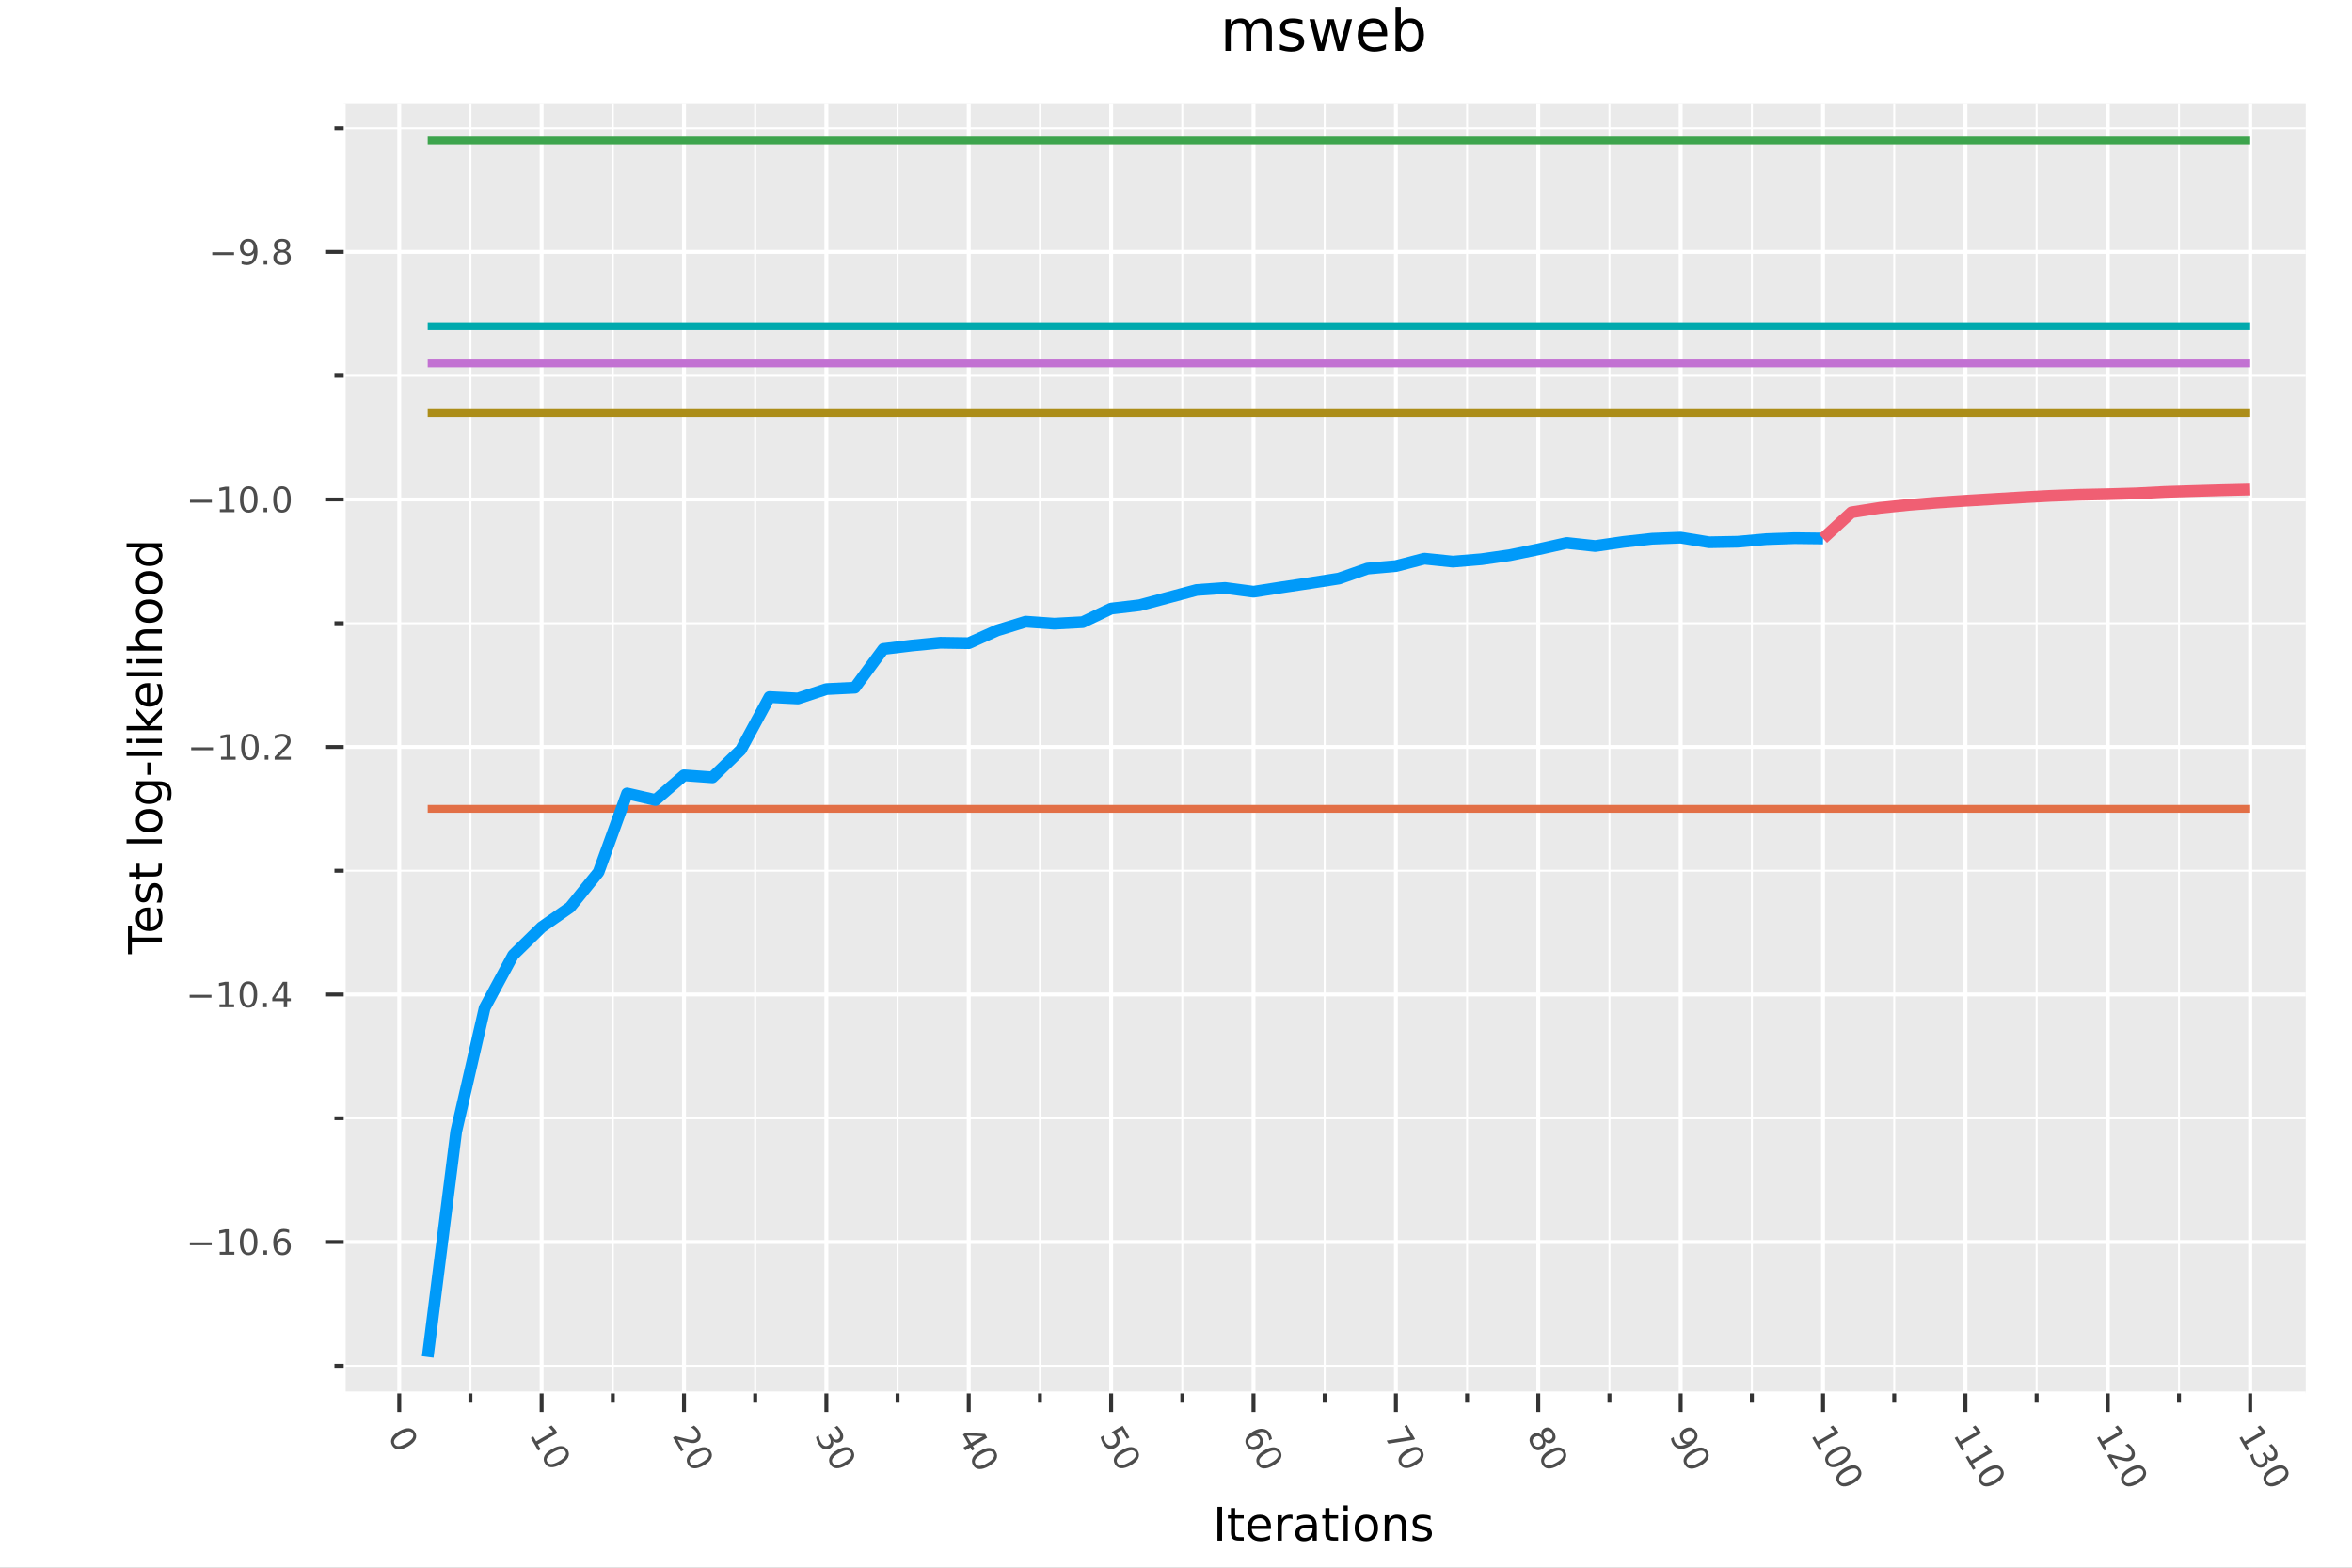 <?xml version="1.0" encoding="utf-8"?>
<svg xmlns="http://www.w3.org/2000/svg" xmlns:xlink="http://www.w3.org/1999/xlink" width="600" height="400" viewBox="0 0 2400 1600">
<rect x="0" y="0" width="2400" height="1600" fill="#808080" stroke="none"/>
<defs>
  <clipPath id="clip220">
    <rect x="0" y="0" width="2400" height="1600"/>
  </clipPath>
</defs>
<path clip-path="url(#clip220)" d="
M0 1600 L2400 1600 L2400 0 L0 0  Z
  " fill="#ffffff" fill-rule="evenodd" fill-opacity="1"/>
<defs>
  <clipPath id="clip221">
    <rect x="480" y="0" width="1681" height="1600"/>
  </clipPath>
</defs>
<path clip-path="url(#clip220)" d="
M350.73 1422.18 L2352.76 1422.18 L2352.76 106.192 L350.73 106.192  Z
  " fill="#eaeaea" fill-rule="evenodd" fill-opacity="1"/>
<defs>
  <clipPath id="clip222">
    <rect x="350" y="106" width="2003" height="1317"/>
  </clipPath>
</defs>
<polyline clip-path="url(#clip222)" style="stroke:#ffffff; stroke-linecap:butt; stroke-linejoin:round; stroke-width:4; stroke-opacity:1; fill:none" points="
  407.391,1422.18 407.391,106.192 
  "/>
<polyline clip-path="url(#clip222)" style="stroke:#ffffff; stroke-linecap:butt; stroke-linejoin:round; stroke-width:4; stroke-opacity:1; fill:none" points="
  552.676,1422.18 552.676,106.192 
  "/>
<polyline clip-path="url(#clip222)" style="stroke:#ffffff; stroke-linecap:butt; stroke-linejoin:round; stroke-width:4; stroke-opacity:1; fill:none" points="
  697.961,1422.18 697.961,106.192 
  "/>
<polyline clip-path="url(#clip222)" style="stroke:#ffffff; stroke-linecap:butt; stroke-linejoin:round; stroke-width:4; stroke-opacity:1; fill:none" points="
  843.246,1422.18 843.246,106.192 
  "/>
<polyline clip-path="url(#clip222)" style="stroke:#ffffff; stroke-linecap:butt; stroke-linejoin:round; stroke-width:4; stroke-opacity:1; fill:none" points="
  988.531,1422.18 988.531,106.192 
  "/>
<polyline clip-path="url(#clip222)" style="stroke:#ffffff; stroke-linecap:butt; stroke-linejoin:round; stroke-width:4; stroke-opacity:1; fill:none" points="
  1133.82,1422.18 1133.82,106.192 
  "/>
<polyline clip-path="url(#clip222)" style="stroke:#ffffff; stroke-linecap:butt; stroke-linejoin:round; stroke-width:4; stroke-opacity:1; fill:none" points="
  1279.1,1422.18 1279.1,106.192 
  "/>
<polyline clip-path="url(#clip222)" style="stroke:#ffffff; stroke-linecap:butt; stroke-linejoin:round; stroke-width:4; stroke-opacity:1; fill:none" points="
  1424.39,1422.18 1424.39,106.192 
  "/>
<polyline clip-path="url(#clip222)" style="stroke:#ffffff; stroke-linecap:butt; stroke-linejoin:round; stroke-width:4; stroke-opacity:1; fill:none" points="
  1569.67,1422.18 1569.67,106.192 
  "/>
<polyline clip-path="url(#clip222)" style="stroke:#ffffff; stroke-linecap:butt; stroke-linejoin:round; stroke-width:4; stroke-opacity:1; fill:none" points="
  1714.96,1422.18 1714.96,106.192 
  "/>
<polyline clip-path="url(#clip222)" style="stroke:#ffffff; stroke-linecap:butt; stroke-linejoin:round; stroke-width:4; stroke-opacity:1; fill:none" points="
  1860.24,1422.18 1860.24,106.192 
  "/>
<polyline clip-path="url(#clip222)" style="stroke:#ffffff; stroke-linecap:butt; stroke-linejoin:round; stroke-width:4; stroke-opacity:1; fill:none" points="
  2005.53,1422.18 2005.53,106.192 
  "/>
<polyline clip-path="url(#clip222)" style="stroke:#ffffff; stroke-linecap:butt; stroke-linejoin:round; stroke-width:4; stroke-opacity:1; fill:none" points="
  2150.81,1422.18 2150.81,106.192 
  "/>
<polyline clip-path="url(#clip222)" style="stroke:#ffffff; stroke-linecap:butt; stroke-linejoin:round; stroke-width:4; stroke-opacity:1; fill:none" points="
  2296.09,1422.18 2296.09,106.192 
  "/>
<polyline clip-path="url(#clip222)" style="stroke:#ffffff; stroke-linecap:butt; stroke-linejoin:round; stroke-width:2; stroke-opacity:1; fill:none" points="
  480.034,1422.18 480.034,106.192 
  "/>
<polyline clip-path="url(#clip222)" style="stroke:#ffffff; stroke-linecap:butt; stroke-linejoin:round; stroke-width:2; stroke-opacity:1; fill:none" points="
  625.319,1422.18 625.319,106.192 
  "/>
<polyline clip-path="url(#clip222)" style="stroke:#ffffff; stroke-linecap:butt; stroke-linejoin:round; stroke-width:2; stroke-opacity:1; fill:none" points="
  770.604,1422.18 770.604,106.192 
  "/>
<polyline clip-path="url(#clip222)" style="stroke:#ffffff; stroke-linecap:butt; stroke-linejoin:round; stroke-width:2; stroke-opacity:1; fill:none" points="
  915.888,1422.18 915.888,106.192 
  "/>
<polyline clip-path="url(#clip222)" style="stroke:#ffffff; stroke-linecap:butt; stroke-linejoin:round; stroke-width:2; stroke-opacity:1; fill:none" points="
  1061.17,1422.18 1061.17,106.192 
  "/>
<polyline clip-path="url(#clip222)" style="stroke:#ffffff; stroke-linecap:butt; stroke-linejoin:round; stroke-width:2; stroke-opacity:1; fill:none" points="
  1206.46,1422.18 1206.46,106.192 
  "/>
<polyline clip-path="url(#clip222)" style="stroke:#ffffff; stroke-linecap:butt; stroke-linejoin:round; stroke-width:2; stroke-opacity:1; fill:none" points="
  1351.74,1422.18 1351.74,106.192 
  "/>
<polyline clip-path="url(#clip222)" style="stroke:#ffffff; stroke-linecap:butt; stroke-linejoin:round; stroke-width:2; stroke-opacity:1; fill:none" points="
  1497.03,1422.18 1497.03,106.192 
  "/>
<polyline clip-path="url(#clip222)" style="stroke:#ffffff; stroke-linecap:butt; stroke-linejoin:round; stroke-width:2; stroke-opacity:1; fill:none" points="
  1642.31,1422.18 1642.31,106.192 
  "/>
<polyline clip-path="url(#clip222)" style="stroke:#ffffff; stroke-linecap:butt; stroke-linejoin:round; stroke-width:2; stroke-opacity:1; fill:none" points="
  1787.6,1422.18 1787.6,106.192 
  "/>
<polyline clip-path="url(#clip222)" style="stroke:#ffffff; stroke-linecap:butt; stroke-linejoin:round; stroke-width:2; stroke-opacity:1; fill:none" points="
  1932.88,1422.18 1932.88,106.192 
  "/>
<polyline clip-path="url(#clip222)" style="stroke:#ffffff; stroke-linecap:butt; stroke-linejoin:round; stroke-width:2; stroke-opacity:1; fill:none" points="
  2078.17,1422.18 2078.17,106.192 
  "/>
<polyline clip-path="url(#clip222)" style="stroke:#ffffff; stroke-linecap:butt; stroke-linejoin:round; stroke-width:2; stroke-opacity:1; fill:none" points="
  2223.45,1422.18 2223.45,106.192 
  "/>
<polyline clip-path="url(#clip220)" style="stroke:#ffffff; stroke-linecap:butt; stroke-linejoin:round; stroke-width:4; stroke-opacity:1; fill:none" points="
  350.73,1422.18 2352.76,1422.18 
  "/>
<polyline clip-path="url(#clip220)" style="stroke:#333333; stroke-linecap:butt; stroke-linejoin:round; stroke-width:4; stroke-opacity:1; fill:none" points="
  407.391,1422.18 407.391,1441.07 
  "/>
<polyline clip-path="url(#clip220)" style="stroke:#333333; stroke-linecap:butt; stroke-linejoin:round; stroke-width:4; stroke-opacity:1; fill:none" points="
  552.676,1422.18 552.676,1441.07 
  "/>
<polyline clip-path="url(#clip220)" style="stroke:#333333; stroke-linecap:butt; stroke-linejoin:round; stroke-width:4; stroke-opacity:1; fill:none" points="
  697.961,1422.18 697.961,1441.07 
  "/>
<polyline clip-path="url(#clip220)" style="stroke:#333333; stroke-linecap:butt; stroke-linejoin:round; stroke-width:4; stroke-opacity:1; fill:none" points="
  843.246,1422.18 843.246,1441.07 
  "/>
<polyline clip-path="url(#clip220)" style="stroke:#333333; stroke-linecap:butt; stroke-linejoin:round; stroke-width:4; stroke-opacity:1; fill:none" points="
  988.531,1422.18 988.531,1441.07 
  "/>
<polyline clip-path="url(#clip220)" style="stroke:#333333; stroke-linecap:butt; stroke-linejoin:round; stroke-width:4; stroke-opacity:1; fill:none" points="
  1133.82,1422.18 1133.82,1441.07 
  "/>
<polyline clip-path="url(#clip220)" style="stroke:#333333; stroke-linecap:butt; stroke-linejoin:round; stroke-width:4; stroke-opacity:1; fill:none" points="
  1279.1,1422.18 1279.1,1441.07 
  "/>
<polyline clip-path="url(#clip220)" style="stroke:#333333; stroke-linecap:butt; stroke-linejoin:round; stroke-width:4; stroke-opacity:1; fill:none" points="
  1424.39,1422.18 1424.39,1441.07 
  "/>
<polyline clip-path="url(#clip220)" style="stroke:#333333; stroke-linecap:butt; stroke-linejoin:round; stroke-width:4; stroke-opacity:1; fill:none" points="
  1569.67,1422.18 1569.67,1441.07 
  "/>
<polyline clip-path="url(#clip220)" style="stroke:#333333; stroke-linecap:butt; stroke-linejoin:round; stroke-width:4; stroke-opacity:1; fill:none" points="
  1714.96,1422.18 1714.96,1441.07 
  "/>
<polyline clip-path="url(#clip220)" style="stroke:#333333; stroke-linecap:butt; stroke-linejoin:round; stroke-width:4; stroke-opacity:1; fill:none" points="
  1860.24,1422.18 1860.24,1441.07 
  "/>
<polyline clip-path="url(#clip220)" style="stroke:#333333; stroke-linecap:butt; stroke-linejoin:round; stroke-width:4; stroke-opacity:1; fill:none" points="
  2005.53,1422.18 2005.53,1441.07 
  "/>
<polyline clip-path="url(#clip220)" style="stroke:#333333; stroke-linecap:butt; stroke-linejoin:round; stroke-width:4; stroke-opacity:1; fill:none" points="
  2150.81,1422.18 2150.81,1441.07 
  "/>
<polyline clip-path="url(#clip220)" style="stroke:#333333; stroke-linecap:butt; stroke-linejoin:round; stroke-width:4; stroke-opacity:1; fill:none" points="
  2296.09,1422.18 2296.09,1441.07 
  "/>
<polyline clip-path="url(#clip220)" style="stroke:#333333; stroke-linecap:butt; stroke-linejoin:round; stroke-width:4; stroke-opacity:1; fill:none" points="
  480.034,1422.18 480.034,1431.63 
  "/>
<polyline clip-path="url(#clip220)" style="stroke:#333333; stroke-linecap:butt; stroke-linejoin:round; stroke-width:4; stroke-opacity:1; fill:none" points="
  625.319,1422.18 625.319,1431.63 
  "/>
<polyline clip-path="url(#clip220)" style="stroke:#333333; stroke-linecap:butt; stroke-linejoin:round; stroke-width:4; stroke-opacity:1; fill:none" points="
  770.604,1422.18 770.604,1431.63 
  "/>
<polyline clip-path="url(#clip220)" style="stroke:#333333; stroke-linecap:butt; stroke-linejoin:round; stroke-width:4; stroke-opacity:1; fill:none" points="
  915.888,1422.18 915.888,1431.63 
  "/>
<polyline clip-path="url(#clip220)" style="stroke:#333333; stroke-linecap:butt; stroke-linejoin:round; stroke-width:4; stroke-opacity:1; fill:none" points="
  1061.17,1422.18 1061.17,1431.63 
  "/>
<polyline clip-path="url(#clip220)" style="stroke:#333333; stroke-linecap:butt; stroke-linejoin:round; stroke-width:4; stroke-opacity:1; fill:none" points="
  1206.46,1422.18 1206.46,1431.63 
  "/>
<polyline clip-path="url(#clip220)" style="stroke:#333333; stroke-linecap:butt; stroke-linejoin:round; stroke-width:4; stroke-opacity:1; fill:none" points="
  1351.74,1422.18 1351.74,1431.63 
  "/>
<polyline clip-path="url(#clip220)" style="stroke:#333333; stroke-linecap:butt; stroke-linejoin:round; stroke-width:4; stroke-opacity:1; fill:none" points="
  1497.03,1422.18 1497.03,1431.63 
  "/>
<polyline clip-path="url(#clip220)" style="stroke:#333333; stroke-linecap:butt; stroke-linejoin:round; stroke-width:4; stroke-opacity:1; fill:none" points="
  1642.31,1422.18 1642.31,1431.63 
  "/>
<polyline clip-path="url(#clip220)" style="stroke:#333333; stroke-linecap:butt; stroke-linejoin:round; stroke-width:4; stroke-opacity:1; fill:none" points="
  1787.6,1422.18 1787.6,1431.63 
  "/>
<polyline clip-path="url(#clip220)" style="stroke:#333333; stroke-linecap:butt; stroke-linejoin:round; stroke-width:4; stroke-opacity:1; fill:none" points="
  1932.88,1422.18 1932.88,1431.63 
  "/>
<polyline clip-path="url(#clip220)" style="stroke:#333333; stroke-linecap:butt; stroke-linejoin:round; stroke-width:4; stroke-opacity:1; fill:none" points="
  2078.17,1422.18 2078.17,1431.63 
  "/>
<polyline clip-path="url(#clip220)" style="stroke:#333333; stroke-linecap:butt; stroke-linejoin:round; stroke-width:4; stroke-opacity:1; fill:none" points="
  2223.45,1422.18 2223.45,1431.63 
  "/>
<path clip-path="url(#clip220)" d="M421.095 1463.13 Q419.74 1460.78 416.739 1460.93 Q413.762 1461.09 409.131 1463.76 Q404.515 1466.43 402.877 1468.94 Q401.262 1471.45 402.616 1473.8 Q403.979 1476.16 406.957 1476 Q409.958 1475.85 414.574 1473.19 Q419.204 1470.52 420.819 1468 Q422.457 1465.49 421.095 1463.13 M423.5 1461.74 Q425.679 1465.51 423.833 1469.23 Q422.01 1472.94 416.327 1476.23 Q410.659 1479.5 406.512 1479.23 Q402.39 1478.96 400.211 1475.19 Q398.032 1471.41 399.854 1467.69 Q401.701 1463.98 407.369 1460.71 Q413.052 1457.43 417.175 1457.69 Q421.321 1457.97 423.5 1461.74 Z" fill="#4c4c4c" fill-rule="evenodd" fill-opacity="1" /><path clip-path="url(#clip220)" d="M544.26 1466.14 L547.125 1471.1 L564.25 1461.21 L560.051 1456.44 L562.817 1454.84 L566.999 1459.58 L568.752 1462.62 L548.861 1474.11 L551.725 1479.07 L549.17 1480.54 L541.704 1467.61 L544.26 1466.14 Z" fill="#4c4c4c" fill-rule="evenodd" fill-opacity="1" /><path clip-path="url(#clip220)" d="M576.909 1481.37 Q575.555 1479.02 572.554 1479.17 Q569.576 1479.33 564.945 1482 Q560.33 1484.66 558.691 1487.17 Q557.077 1489.69 558.431 1492.04 Q559.794 1494.4 562.771 1494.24 Q565.772 1494.09 570.388 1491.43 Q575.019 1488.75 576.633 1486.24 Q578.272 1483.73 576.909 1481.37 M579.314 1479.98 Q581.493 1483.75 579.647 1487.46 Q577.825 1491.18 572.141 1494.46 Q566.473 1497.74 562.327 1497.46 Q558.204 1497.2 556.025 1493.42 Q553.846 1489.65 555.669 1485.93 Q557.515 1482.22 563.183 1478.95 Q568.866 1475.67 572.989 1475.93 Q577.136 1476.2 579.314 1479.98 Z" fill="#4c4c4c" fill-rule="evenodd" fill-opacity="1" /><path clip-path="url(#clip220)" d="M691.403 1469.35 L697.523 1479.95 L694.967 1481.43 L686.737 1467.18 L689.293 1465.7 Q692.081 1466.4 696.807 1467.64 Q701.556 1468.89 702.871 1469.15 Q705.352 1469.66 706.809 1469.58 Q708.29 1469.51 709.388 1468.87 Q711.177 1467.84 711.576 1465.93 Q711.983 1464.03 710.82 1462.01 Q709.995 1460.59 708.579 1459.28 Q707.171 1457.99 705.122 1456.76 L708.189 1454.99 Q709.985 1456.4 711.281 1457.78 Q712.577 1459.15 713.341 1460.48 Q715.355 1463.97 714.808 1467.05 Q714.262 1470.13 711.346 1471.81 Q709.962 1472.61 708.411 1472.81 Q706.883 1473.01 704.409 1472.61 Q703.756 1472.49 700.503 1471.68 Q697.265 1470.86 691.403 1469.35 Z" fill="#4c4c4c" fill-rule="evenodd" fill-opacity="1" /><path clip-path="url(#clip220)" d="M722.845 1482.49 Q721.491 1480.15 718.489 1480.3 Q715.512 1480.45 710.881 1483.13 Q706.265 1485.79 704.627 1488.3 Q703.013 1490.82 704.367 1493.16 Q705.73 1495.52 708.707 1495.37 Q711.708 1495.22 716.324 1492.55 Q720.955 1489.88 722.569 1487.36 Q724.208 1484.86 722.845 1482.49 M725.25 1481.11 Q727.429 1484.88 725.583 1488.59 Q723.761 1492.31 718.077 1495.59 Q712.409 1498.86 708.263 1498.59 Q704.14 1498.33 701.961 1494.55 Q699.782 1490.78 701.605 1487.06 Q703.451 1483.35 709.119 1480.08 Q714.802 1476.79 718.925 1477.06 Q723.072 1477.33 725.25 1481.11 Z" fill="#4c4c4c" fill-rule="evenodd" fill-opacity="1" /><path clip-path="url(#clip220)" d="M849.985 1470.34 Q850.777 1472.79 850.007 1474.86 Q849.246 1476.94 847.08 1478.19 Q843.758 1480.11 840.619 1478.87 Q837.48 1477.64 835.05 1473.43 Q834.234 1472.01 833.651 1470.35 Q833.063 1468.7 832.699 1466.79 L835.631 1465.09 Q835.623 1466.78 836.115 1468.5 Q836.608 1470.22 837.554 1471.86 Q839.203 1474.72 841.19 1475.56 Q843.186 1476.41 845.336 1475.17 Q847.32 1474.02 847.626 1471.98 Q847.955 1469.95 846.522 1467.47 L845.012 1464.85 L847.508 1463.41 L849.088 1466.14 Q850.381 1468.38 851.954 1469.06 Q853.542 1469.73 855.226 1468.76 Q856.955 1467.76 857.16 1465.99 Q857.389 1464.24 856.07 1461.95 Q855.349 1460.71 854.254 1459.43 Q853.159 1458.16 851.598 1456.78 L854.304 1455.21 Q855.783 1456.67 856.892 1458.03 Q858.009 1459.41 858.782 1460.75 Q860.778 1464.21 860.363 1467.13 Q859.962 1470.05 857.286 1471.6 Q855.422 1472.67 853.513 1472.35 Q851.618 1472.02 849.985 1470.34 Z" fill="#4c4c4c" fill-rule="evenodd" fill-opacity="1" /><path clip-path="url(#clip220)" d="M868.078 1482.4 Q866.723 1480.06 863.722 1480.21 Q860.745 1480.36 856.114 1483.04 Q851.498 1485.7 849.86 1488.21 Q848.245 1490.73 849.599 1493.07 Q850.962 1495.43 853.94 1495.28 Q856.941 1495.13 861.557 1492.46 Q866.187 1489.79 867.802 1487.27 Q869.44 1484.76 868.078 1482.4 M870.483 1481.02 Q872.662 1484.79 870.816 1488.5 Q868.993 1492.22 863.31 1495.5 Q857.642 1498.77 853.495 1498.5 Q849.373 1498.24 847.194 1494.46 Q845.015 1490.69 846.837 1486.97 Q848.684 1483.26 854.352 1479.98 Q860.035 1476.7 864.158 1476.97 Q868.304 1477.24 870.483 1481.02 Z" fill="#4c4c4c" fill-rule="evenodd" fill-opacity="1" /><path clip-path="url(#clip220)" d="M1002.96 1465.88 L986.549 1465.13 L990.976 1472.8 L1002.96 1465.88 M1005.15 1463.55 L1007.35 1467.37 L992.721 1475.82 L994.57 1479.02 L992.044 1480.48 L990.195 1477.28 L984.903 1480.33 L983.158 1477.31 L988.45 1474.25 L982.6 1464.12 L985.531 1462.43 L1005.15 1463.55 Z" fill="#4c4c4c" fill-rule="evenodd" fill-opacity="1" /><path clip-path="url(#clip220)" d="M1013.85 1483.25 Q1012.49 1480.9 1009.49 1481.05 Q1006.52 1481.21 1001.89 1483.88 Q997.269 1486.54 995.631 1489.05 Q994.016 1491.57 995.37 1493.91 Q996.733 1496.28 999.711 1496.12 Q1002.71 1495.97 1007.33 1493.31 Q1011.96 1490.63 1013.57 1488.12 Q1015.21 1485.61 1013.85 1483.25 M1016.25 1481.86 Q1018.43 1485.63 1016.59 1489.34 Q1014.76 1493.06 1009.08 1496.34 Q1003.41 1499.62 999.266 1499.34 Q995.144 1499.08 992.965 1495.3 Q990.786 1491.53 992.608 1487.81 Q994.455 1484.1 1000.12 1480.83 Q1005.81 1477.55 1009.93 1477.81 Q1014.08 1478.08 1016.25 1481.86 Z" fill="#4c4c4c" fill-rule="evenodd" fill-opacity="1" /><path clip-path="url(#clip220)" d="M1145.59 1455.16 L1152.47 1467.09 L1149.91 1468.56 L1144.64 1459.42 L1139.13 1462.6 Q1139.74 1463.13 1140.23 1463.73 Q1140.73 1464.32 1141.11 1464.98 Q1143.28 1468.74 1142.49 1472.13 Q1141.7 1475.51 1138.18 1477.54 Q1134.56 1479.63 1131.24 1478.54 Q1127.94 1477.44 1125.57 1473.34 Q1124.75 1471.92 1124.14 1470.31 Q1123.54 1468.71 1123.12 1466.87 L1126.17 1465.11 Q1126.21 1466.89 1126.69 1468.54 Q1127.16 1470.19 1128.09 1471.8 Q1129.59 1474.4 1131.84 1475.13 Q1134.08 1475.86 1136.43 1474.51 Q1138.77 1473.15 1139.26 1470.84 Q1139.75 1468.53 1138.25 1465.93 Q1137.55 1464.72 1136.58 1463.65 Q1135.61 1462.61 1134.31 1461.67 L1145.59 1455.16 Z" fill="#4c4c4c" fill-rule="evenodd" fill-opacity="1" /><path clip-path="url(#clip220)" d="M1158.63 1482.37 Q1157.28 1480.03 1154.27 1480.18 Q1151.3 1480.33 1146.67 1483.01 Q1142.05 1485.67 1140.41 1488.18 Q1138.8 1490.7 1140.15 1493.04 Q1141.51 1495.4 1144.49 1495.25 Q1147.49 1495.1 1152.11 1492.43 Q1156.74 1489.76 1158.35 1487.24 Q1159.99 1484.73 1158.63 1482.37 M1161.04 1480.99 Q1163.21 1484.76 1161.37 1488.47 Q1159.55 1492.19 1153.86 1495.47 Q1148.19 1498.74 1144.05 1498.47 Q1139.93 1498.21 1137.75 1494.43 Q1135.57 1490.66 1137.39 1486.94 Q1139.24 1483.23 1144.9 1479.95 Q1150.59 1476.67 1154.71 1476.94 Q1158.86 1477.21 1161.04 1480.99 Z" fill="#4c4c4c" fill-rule="evenodd" fill-opacity="1" /><path clip-path="url(#clip220)" d="M1284.94 1468.01 Q1283.76 1465.97 1281.66 1465.57 Q1279.58 1465.19 1277.14 1466.6 Q1274.72 1467.99 1274 1470 Q1273.29 1472.01 1274.47 1474.05 Q1275.65 1476.1 1277.74 1476.48 Q1279.85 1476.87 1282.27 1475.47 Q1284.7 1474.06 1285.41 1472.05 Q1286.12 1470.06 1284.94 1468.01 M1297.94 1468.55 L1295.17 1470.14 Q1295.05 1468.69 1294.66 1467.35 Q1294.28 1466.03 1293.62 1464.89 Q1291.88 1461.88 1288.93 1461.46 Q1285.99 1461.05 1281.76 1463.19 Q1283.58 1463.33 1285.04 1464.26 Q1286.52 1465.19 1287.45 1466.8 Q1289.4 1470.19 1288.47 1473.33 Q1287.56 1476.48 1284.03 1478.52 Q1280.57 1480.52 1277.3 1479.68 Q1274.03 1478.84 1272.07 1475.44 Q1269.82 1471.55 1271.61 1467.77 Q1273.41 1463.98 1279.08 1460.71 Q1284.4 1457.64 1289.02 1458.34 Q1293.65 1459.03 1296.1 1463.29 Q1296.76 1464.43 1297.21 1465.72 Q1297.66 1467.02 1297.94 1468.55 Z" fill="#4c4c4c" fill-rule="evenodd" fill-opacity="1" /><path clip-path="url(#clip220)" d="M1304.05 1482.6 Q1302.69 1480.25 1299.69 1480.4 Q1296.71 1480.56 1292.08 1483.23 Q1287.47 1485.9 1285.83 1488.41 Q1284.21 1490.92 1285.57 1493.27 Q1286.93 1495.63 1289.91 1495.47 Q1292.91 1495.32 1297.52 1492.66 Q1302.15 1489.99 1303.77 1487.47 Q1305.41 1484.96 1304.05 1482.6 M1306.45 1481.21 Q1308.63 1484.98 1306.78 1488.7 Q1304.96 1492.42 1299.28 1495.7 Q1293.61 1498.97 1289.46 1498.7 Q1285.34 1498.43 1283.16 1494.66 Q1280.98 1490.88 1282.8 1487.16 Q1284.65 1483.45 1290.32 1480.18 Q1296 1476.9 1300.13 1477.16 Q1304.27 1477.44 1306.45 1481.21 Z" fill="#4c4c4c" fill-rule="evenodd" fill-opacity="1" /><path clip-path="url(#clip220)" d="M1435.61 1454.22 L1443.94 1468.65 L1442.65 1469.4 L1416.79 1473.46 L1414.96 1470.29 L1439.28 1466.47 L1433.05 1455.69 L1435.61 1454.22 Z" fill="#4c4c4c" fill-rule="evenodd" fill-opacity="1" /><path clip-path="url(#clip220)" d="M1449.11 1482.22 Q1447.76 1479.88 1444.76 1480.03 Q1441.78 1480.18 1437.15 1482.86 Q1432.53 1485.52 1430.9 1488.03 Q1429.28 1490.55 1430.63 1492.89 Q1432 1495.25 1434.98 1495.1 Q1437.98 1494.95 1442.59 1492.28 Q1447.22 1489.61 1448.84 1487.09 Q1450.48 1484.58 1449.11 1482.22 M1451.52 1480.84 Q1453.7 1484.61 1451.85 1488.32 Q1450.03 1492.04 1444.35 1495.32 Q1438.68 1498.59 1434.53 1498.32 Q1430.41 1498.06 1428.23 1494.28 Q1426.05 1490.51 1427.87 1486.79 Q1429.72 1483.08 1435.39 1479.8 Q1441.07 1476.52 1445.19 1476.79 Q1449.34 1477.06 1451.52 1480.84 Z" fill="#4c4c4c" fill-rule="evenodd" fill-opacity="1" /><path clip-path="url(#clip220)" d="M1573.55 1468.72 Q1572.3 1466.56 1570.42 1465.98 Q1568.55 1465.41 1566.52 1466.58 Q1564.49 1467.76 1564.05 1469.66 Q1563.61 1471.57 1564.86 1473.74 Q1566.11 1475.9 1567.99 1476.48 Q1569.88 1477.05 1571.9 1475.89 Q1573.93 1474.72 1574.36 1472.8 Q1574.81 1470.9 1573.55 1468.72 M1573.09 1464.94 Q1572.44 1462.7 1573.15 1460.83 Q1573.86 1458.98 1575.79 1457.87 Q1578.48 1456.31 1581.14 1457.32 Q1583.82 1458.34 1585.74 1461.68 Q1587.68 1465.03 1587.22 1467.85 Q1586.76 1470.66 1584.07 1472.21 Q1582.14 1473.32 1580.17 1473 Q1578.21 1472.69 1576.61 1471.03 Q1577.36 1473.52 1576.58 1475.59 Q1575.8 1477.69 1573.65 1478.93 Q1570.39 1480.81 1567.49 1479.82 Q1564.6 1478.84 1562.46 1475.13 Q1560.31 1471.41 1560.9 1468.41 Q1561.5 1465.41 1564.76 1463.53 Q1566.91 1462.29 1569.11 1462.66 Q1571.31 1463.04 1573.09 1464.94 M1577.24 1461.06 Q1575.5 1462.06 1575.15 1463.71 Q1574.8 1465.37 1575.94 1467.34 Q1577.07 1469.29 1578.68 1469.83 Q1580.3 1470.38 1582.04 1469.37 Q1583.79 1468.36 1584.12 1466.69 Q1584.47 1465.02 1583.34 1463.07 Q1582.2 1461.1 1580.59 1460.57 Q1578.99 1460.05 1577.24 1461.06 Z" fill="#4c4c4c" fill-rule="evenodd" fill-opacity="1" /><path clip-path="url(#clip220)" d="M1594.65 1482.66 Q1593.3 1480.31 1590.29 1480.46 Q1587.32 1480.62 1582.69 1483.29 Q1578.07 1485.96 1576.43 1488.47 Q1574.82 1490.98 1576.17 1493.33 Q1577.53 1495.69 1580.51 1495.53 Q1583.51 1495.38 1588.13 1492.72 Q1592.76 1490.05 1594.37 1487.53 Q1596.01 1485.02 1594.65 1482.66 M1597.06 1481.27 Q1599.23 1485.04 1597.39 1488.76 Q1595.57 1492.48 1589.88 1495.76 Q1584.21 1499.03 1580.07 1498.76 Q1575.94 1498.49 1573.77 1494.72 Q1571.59 1490.94 1573.41 1487.23 Q1575.26 1483.51 1580.92 1480.24 Q1586.61 1476.96 1590.73 1477.23 Q1594.88 1477.5 1597.06 1481.27 Z" fill="#4c4c4c" fill-rule="evenodd" fill-opacity="1" /><path clip-path="url(#clip220)" d="M1705.03 1468.35 L1707.8 1466.75 Q1707.92 1468.21 1708.31 1469.55 Q1708.7 1470.88 1709.35 1472.01 Q1711.09 1475.02 1714.01 1475.43 Q1716.96 1475.86 1721.21 1473.7 Q1719.42 1473.58 1717.95 1472.64 Q1716.49 1471.7 1715.55 1470.08 Q1713.6 1466.71 1714.5 1463.57 Q1715.41 1460.43 1718.95 1458.39 Q1722.41 1456.4 1725.68 1457.23 Q1728.95 1458.07 1730.91 1461.47 Q1733.16 1465.36 1731.34 1469.14 Q1729.56 1472.91 1723.87 1476.2 Q1718.57 1479.26 1713.94 1478.57 Q1709.33 1477.88 1706.87 1473.62 Q1706.21 1472.48 1705.76 1471.18 Q1705.31 1469.87 1705.03 1468.35 M1718.04 1468.9 Q1719.22 1470.95 1721.3 1471.33 Q1723.4 1471.72 1725.83 1470.32 Q1728.25 1468.92 1728.96 1466.91 Q1729.68 1464.9 1728.5 1462.86 Q1727.32 1460.81 1725.21 1460.43 Q1723.13 1460.05 1720.71 1461.44 Q1718.27 1462.85 1717.56 1464.85 Q1716.86 1466.86 1718.04 1468.9 Z" fill="#4c4c4c" fill-rule="evenodd" fill-opacity="1" /><path clip-path="url(#clip220)" d="M1740.02 1482.81 Q1738.67 1480.46 1735.67 1480.61 Q1732.69 1480.77 1728.06 1483.44 Q1723.44 1486.11 1721.8 1488.62 Q1720.19 1491.13 1721.54 1493.48 Q1722.91 1495.84 1725.88 1495.68 Q1728.88 1495.53 1733.5 1492.87 Q1738.13 1490.2 1739.75 1487.68 Q1741.38 1485.17 1740.02 1482.81 M1742.43 1481.42 Q1744.61 1485.2 1742.76 1488.91 Q1740.94 1492.63 1735.25 1495.91 Q1729.59 1499.18 1725.44 1498.91 Q1721.32 1498.64 1719.14 1494.87 Q1716.96 1491.09 1718.78 1487.38 Q1720.63 1483.66 1726.3 1480.39 Q1731.98 1477.11 1736.1 1477.38 Q1740.25 1477.65 1742.43 1481.42 Z" fill="#4c4c4c" fill-rule="evenodd" fill-opacity="1" /><path clip-path="url(#clip220)" d="M1851.82 1466.14 L1854.69 1471.1 L1871.81 1461.21 L1867.61 1456.44 L1870.38 1454.84 L1874.56 1459.58 L1876.32 1462.62 L1856.42 1474.11 L1859.29 1479.07 L1856.73 1480.54 L1849.27 1467.61 L1851.82 1466.14 Z" fill="#4c4c4c" fill-rule="evenodd" fill-opacity="1" /><path clip-path="url(#clip220)" d="M1884.47 1481.37 Q1883.12 1479.02 1880.12 1479.17 Q1877.14 1479.33 1872.51 1482 Q1867.89 1484.66 1866.26 1487.17 Q1864.64 1489.69 1865.99 1492.04 Q1867.36 1494.4 1870.33 1494.24 Q1873.34 1494.09 1877.95 1491.43 Q1882.58 1488.75 1884.2 1486.24 Q1885.84 1483.73 1884.47 1481.37 M1886.88 1479.98 Q1889.06 1483.75 1887.21 1487.46 Q1885.39 1491.18 1879.71 1494.46 Q1874.04 1497.74 1869.89 1497.46 Q1865.77 1497.2 1863.59 1493.42 Q1861.41 1489.65 1863.23 1485.93 Q1865.08 1482.22 1870.75 1478.95 Q1876.43 1475.67 1880.55 1475.93 Q1884.7 1476.2 1886.88 1479.98 Z" fill="#4c4c4c" fill-rule="evenodd" fill-opacity="1" /><path clip-path="url(#clip220)" d="M1895.78 1500.96 Q1894.43 1498.61 1891.43 1498.76 Q1888.45 1498.92 1883.82 1501.59 Q1879.2 1504.26 1877.57 1506.76 Q1875.95 1509.28 1877.31 1511.63 Q1878.67 1513.99 1881.65 1513.83 Q1884.65 1513.68 1889.26 1511.02 Q1893.89 1508.34 1895.51 1505.83 Q1897.15 1503.32 1895.78 1500.96 M1898.19 1499.57 Q1900.37 1503.34 1898.52 1507.05 Q1896.7 1510.77 1891.02 1514.05 Q1885.35 1517.33 1881.2 1517.05 Q1877.08 1516.79 1874.9 1513.01 Q1872.72 1509.24 1874.54 1505.52 Q1876.39 1501.81 1882.06 1498.54 Q1887.74 1495.26 1891.86 1495.52 Q1896.01 1495.8 1898.19 1499.57 Z" fill="#4c4c4c" fill-rule="evenodd" fill-opacity="1" /><path clip-path="url(#clip220)" d="M1997.11 1466.14 L1999.97 1471.1 L2017.1 1461.21 L2012.9 1456.44 L2015.67 1454.84 L2019.85 1459.58 L2021.6 1462.62 L2001.71 1474.11 L2004.57 1479.07 L2002.02 1480.54 L1994.55 1467.61 L1997.11 1466.14 Z" fill="#4c4c4c" fill-rule="evenodd" fill-opacity="1" /><path clip-path="url(#clip220)" d="M2008.42 1485.73 L2011.28 1490.69 L2028.41 1480.8 L2024.21 1476.03 L2026.98 1474.43 L2031.16 1479.18 L2032.91 1482.21 L2013.02 1493.7 L2015.88 1498.66 L2013.33 1500.13 L2005.86 1487.2 L2008.42 1485.73 Z" fill="#4c4c4c" fill-rule="evenodd" fill-opacity="1" /><path clip-path="url(#clip220)" d="M2041.07 1500.96 Q2039.71 1498.61 2036.71 1498.76 Q2033.74 1498.92 2029.1 1501.59 Q2024.49 1504.26 2022.85 1506.76 Q2021.24 1509.28 2022.59 1511.63 Q2023.95 1513.99 2026.93 1513.83 Q2029.93 1513.68 2034.55 1511.02 Q2039.18 1508.34 2040.79 1505.83 Q2042.43 1503.32 2041.07 1500.96 M2043.47 1499.57 Q2045.65 1503.34 2043.81 1507.05 Q2041.98 1510.77 2036.3 1514.05 Q2030.63 1517.33 2026.49 1517.05 Q2022.36 1516.79 2020.18 1513.01 Q2018.01 1509.24 2019.83 1505.52 Q2021.67 1501.81 2027.34 1498.54 Q2033.03 1495.26 2037.15 1495.52 Q2041.3 1495.8 2043.47 1499.57 Z" fill="#4c4c4c" fill-rule="evenodd" fill-opacity="1" /><path clip-path="url(#clip220)" d="M2142.39 1466.14 L2145.26 1471.1 L2162.38 1461.21 L2158.18 1456.44 L2160.95 1454.84 L2165.13 1459.58 L2166.89 1462.62 L2146.99 1474.11 L2149.86 1479.07 L2147.3 1480.54 L2139.84 1467.61 L2142.39 1466.14 Z" fill="#4c4c4c" fill-rule="evenodd" fill-opacity="1" /><path clip-path="url(#clip220)" d="M2154.91 1487.82 L2161.03 1498.42 L2158.48 1499.89 L2150.25 1485.64 L2152.8 1484.16 Q2155.59 1484.86 2160.32 1486.1 Q2165.06 1487.35 2166.38 1487.61 Q2168.86 1488.12 2170.32 1488.04 Q2171.8 1487.97 2172.9 1487.34 Q2174.69 1486.3 2175.08 1484.39 Q2175.49 1482.49 2174.33 1480.48 Q2173.5 1479.05 2172.09 1477.74 Q2170.68 1476.45 2168.63 1475.23 L2171.7 1473.46 Q2173.49 1474.86 2174.79 1476.24 Q2176.09 1477.62 2176.85 1478.94 Q2178.86 1482.43 2178.32 1485.51 Q2177.77 1488.59 2174.85 1490.28 Q2173.47 1491.08 2171.92 1491.27 Q2170.39 1491.47 2167.92 1491.07 Q2167.26 1490.95 2164.01 1490.14 Q2160.77 1489.32 2154.91 1487.82 Z" fill="#4c4c4c" fill-rule="evenodd" fill-opacity="1" /><path clip-path="url(#clip220)" d="M2186.35 1500.96 Q2185 1498.61 2182 1498.76 Q2179.02 1498.92 2174.39 1501.59 Q2169.77 1504.26 2168.14 1506.76 Q2166.52 1509.28 2167.88 1511.63 Q2169.24 1513.99 2172.22 1513.83 Q2175.22 1513.68 2179.83 1511.02 Q2184.46 1508.34 2186.08 1505.83 Q2187.72 1503.32 2186.35 1500.96 M2188.76 1499.57 Q2190.94 1503.34 2189.09 1507.05 Q2187.27 1510.77 2181.59 1514.05 Q2175.92 1517.33 2171.77 1517.05 Q2167.65 1516.79 2165.47 1513.01 Q2163.29 1509.24 2165.11 1505.52 Q2166.96 1501.81 2172.63 1498.54 Q2178.31 1495.26 2182.43 1495.52 Q2186.58 1495.8 2188.76 1499.57 Z" fill="#4c4c4c" fill-rule="evenodd" fill-opacity="1" /><path clip-path="url(#clip220)" d="M2287.68 1466.14 L2290.54 1471.1 L2307.67 1461.21 L2303.47 1456.44 L2306.24 1454.84 L2310.42 1459.58 L2312.17 1462.62 L2292.28 1474.11 L2295.14 1479.07 L2292.59 1480.54 L2285.12 1467.61 L2287.68 1466.14 Z" fill="#4c4c4c" fill-rule="evenodd" fill-opacity="1" /><path clip-path="url(#clip220)" d="M2313.55 1488.89 Q2314.34 1491.34 2313.57 1493.41 Q2312.81 1495.49 2310.64 1496.74 Q2307.32 1498.66 2304.18 1497.43 Q2301.04 1496.19 2298.61 1491.98 Q2297.79 1490.57 2297.21 1488.9 Q2296.62 1487.25 2296.26 1485.34 L2299.19 1483.65 Q2299.18 1485.34 2299.68 1487.06 Q2300.17 1488.78 2301.11 1490.41 Q2302.76 1493.27 2304.75 1494.11 Q2306.75 1494.96 2308.9 1493.72 Q2310.88 1492.57 2311.19 1490.53 Q2311.52 1488.5 2310.08 1486.02 L2308.57 1483.4 L2311.07 1481.96 L2312.65 1484.7 Q2313.94 1486.94 2315.51 1487.61 Q2317.1 1488.28 2318.79 1487.31 Q2320.52 1486.31 2320.72 1484.55 Q2320.95 1482.79 2319.63 1480.51 Q2318.91 1479.26 2317.81 1477.99 Q2316.72 1476.71 2315.16 1475.33 L2317.86 1473.77 Q2319.34 1475.22 2320.45 1476.58 Q2321.57 1477.96 2322.34 1479.3 Q2324.34 1482.76 2323.92 1485.69 Q2323.52 1488.6 2320.85 1490.15 Q2318.98 1491.22 2317.07 1490.9 Q2315.18 1490.57 2313.55 1488.89 Z" fill="#4c4c4c" fill-rule="evenodd" fill-opacity="1" /><path clip-path="url(#clip220)" d="M2331.64 1500.96 Q2330.28 1498.61 2327.28 1498.76 Q2324.31 1498.92 2319.67 1501.59 Q2315.06 1504.26 2313.42 1506.76 Q2311.81 1509.28 2313.16 1511.63 Q2314.52 1513.99 2317.5 1513.83 Q2320.5 1513.68 2325.12 1511.02 Q2329.75 1508.34 2331.36 1505.83 Q2333 1503.32 2331.64 1500.96 M2334.04 1499.57 Q2336.22 1503.34 2334.38 1507.05 Q2332.55 1510.77 2326.87 1514.05 Q2321.2 1517.33 2317.06 1517.05 Q2312.93 1516.79 2310.75 1513.01 Q2308.58 1509.24 2310.4 1505.52 Q2312.24 1501.81 2317.91 1498.54 Q2323.6 1495.26 2327.72 1495.52 Q2331.86 1495.8 2334.04 1499.57 Z" fill="#4c4c4c" fill-rule="evenodd" fill-opacity="1" /><path clip-path="url(#clip220)" d="M1242.33 1537.87 L1247.01 1537.87 L1247.01 1572.43 L1242.33 1572.43 L1242.33 1537.87 Z" fill="#000000" fill-rule="evenodd" fill-opacity="1" /><path clip-path="url(#clip220)" d="M1260.34 1539.15 L1260.34 1546.51 L1269.12 1546.51 L1269.12 1549.82 L1260.34 1549.82 L1260.34 1563.89 Q1260.34 1567.06 1261.2 1567.97 Q1262.08 1568.87 1264.74 1568.87 L1269.12 1568.87 L1269.12 1572.43 L1264.74 1572.43 Q1259.81 1572.43 1257.94 1570.6 Q1256.06 1568.75 1256.06 1563.89 L1256.06 1549.82 L1252.94 1549.82 L1252.94 1546.51 L1256.06 1546.51 L1256.06 1539.15 L1260.34 1539.15 Z" fill="#000000" fill-rule="evenodd" fill-opacity="1" /><path clip-path="url(#clip220)" d="M1296.89 1558.41 L1296.89 1560.49 L1277.31 1560.49 Q1277.59 1564.89 1279.95 1567.2 Q1282.33 1569.49 1286.57 1569.49 Q1289.02 1569.49 1291.32 1568.89 Q1293.63 1568.29 1295.9 1567.09 L1295.9 1571.11 Q1293.61 1572.09 1291.2 1572.6 Q1288.79 1573.1 1286.32 1573.1 Q1280.11 1573.1 1276.48 1569.49 Q1272.87 1565.88 1272.87 1559.73 Q1272.87 1553.36 1276.29 1549.63 Q1279.74 1545.88 1285.57 1545.88 Q1290.81 1545.88 1293.84 1549.26 Q1296.89 1552.62 1296.89 1558.41 M1292.63 1557.16 Q1292.59 1553.66 1290.67 1551.58 Q1288.77 1549.49 1285.62 1549.49 Q1282.06 1549.49 1279.9 1551.51 Q1277.77 1553.52 1277.45 1557.18 L1292.63 1557.16 Z" fill="#000000" fill-rule="evenodd" fill-opacity="1" /><path clip-path="url(#clip220)" d="M1318.91 1550.49 Q1318.19 1550.07 1317.33 1549.89 Q1316.5 1549.68 1315.48 1549.68 Q1311.87 1549.68 1309.93 1552.04 Q1308 1554.38 1308 1558.78 L1308 1572.43 L1303.72 1572.43 L1303.72 1546.51 L1308 1546.51 L1308 1550.54 Q1309.35 1548.17 1311.5 1547.04 Q1313.65 1545.88 1316.73 1545.88 Q1317.17 1545.88 1317.7 1545.95 Q1318.24 1546 1318.88 1546.11 L1318.91 1550.49 Z" fill="#000000" fill-rule="evenodd" fill-opacity="1" /><path clip-path="url(#clip220)" d="M1335.16 1559.4 Q1330 1559.4 1328 1560.58 Q1326.01 1561.76 1326.01 1564.61 Q1326.01 1566.88 1327.5 1568.22 Q1329 1569.54 1331.57 1569.54 Q1335.11 1569.54 1337.24 1567.04 Q1339.39 1564.52 1339.39 1560.35 L1339.39 1559.4 L1335.16 1559.4 M1343.65 1557.64 L1343.65 1572.43 L1339.39 1572.43 L1339.39 1568.5 Q1337.94 1570.86 1335.76 1571.99 Q1333.58 1573.1 1330.44 1573.1 Q1326.45 1573.1 1324.09 1570.88 Q1321.75 1568.64 1321.75 1564.89 Q1321.75 1560.51 1324.67 1558.29 Q1327.61 1556.07 1333.42 1556.07 L1339.39 1556.07 L1339.39 1555.65 Q1339.39 1552.71 1337.45 1551.11 Q1335.53 1549.49 1332.03 1549.49 Q1329.81 1549.49 1327.7 1550.03 Q1325.6 1550.56 1323.65 1551.62 L1323.65 1547.69 Q1325.99 1546.79 1328.19 1546.35 Q1330.39 1545.88 1332.47 1545.88 Q1338.1 1545.88 1340.88 1548.8 Q1343.65 1551.72 1343.65 1557.64 Z" fill="#000000" fill-rule="evenodd" fill-opacity="1" /><path clip-path="url(#clip220)" d="M1356.64 1539.15 L1356.64 1546.51 L1365.41 1546.51 L1365.41 1549.82 L1356.64 1549.82 L1356.64 1563.89 Q1356.64 1567.06 1357.5 1567.97 Q1358.37 1568.87 1361.04 1568.87 L1365.41 1568.87 L1365.41 1572.43 L1361.04 1572.43 Q1356.11 1572.43 1354.23 1570.6 Q1352.36 1568.75 1352.36 1563.89 L1352.36 1549.82 L1349.23 1549.82 L1349.23 1546.51 L1352.36 1546.51 L1352.36 1539.15 L1356.64 1539.15 Z" fill="#000000" fill-rule="evenodd" fill-opacity="1" /><path clip-path="url(#clip220)" d="M1371.01 1546.51 L1375.27 1546.51 L1375.27 1572.43 L1371.01 1572.43 L1371.01 1546.51 M1371.01 1536.42 L1375.27 1536.42 L1375.27 1541.81 L1371.01 1541.81 L1371.01 1536.42 Z" fill="#000000" fill-rule="evenodd" fill-opacity="1" /><path clip-path="url(#clip220)" d="M1394.23 1549.49 Q1390.81 1549.49 1388.81 1552.18 Q1386.82 1554.84 1386.82 1559.49 Q1386.82 1564.15 1388.79 1566.83 Q1390.78 1569.49 1394.23 1569.49 Q1397.63 1569.49 1399.62 1566.81 Q1401.62 1564.12 1401.62 1559.49 Q1401.62 1554.89 1399.62 1552.2 Q1397.63 1549.49 1394.23 1549.49 M1394.23 1545.88 Q1399.79 1545.88 1402.96 1549.49 Q1406.13 1553.1 1406.13 1559.49 Q1406.13 1565.86 1402.96 1569.49 Q1399.79 1573.1 1394.23 1573.1 Q1388.65 1573.1 1385.48 1569.49 Q1382.33 1565.86 1382.33 1559.49 Q1382.33 1553.1 1385.48 1549.49 Q1388.65 1545.88 1394.23 1545.88 Z" fill="#000000" fill-rule="evenodd" fill-opacity="1" /><path clip-path="url(#clip220)" d="M1434.74 1556.79 L1434.74 1572.43 L1430.48 1572.43 L1430.48 1556.92 Q1430.48 1553.24 1429.05 1551.41 Q1427.61 1549.59 1424.74 1549.59 Q1421.29 1549.59 1419.3 1551.79 Q1417.31 1553.98 1417.31 1557.78 L1417.31 1572.43 L1413.03 1572.43 L1413.03 1546.51 L1417.31 1546.51 L1417.31 1550.54 Q1418.84 1548.2 1420.9 1547.04 Q1422.98 1545.88 1425.69 1545.88 Q1430.16 1545.88 1432.45 1548.66 Q1434.74 1551.41 1434.74 1556.79 Z" fill="#000000" fill-rule="evenodd" fill-opacity="1" /><path clip-path="url(#clip220)" d="M1459.76 1547.27 L1459.76 1551.3 Q1457.96 1550.37 1456.01 1549.91 Q1454.07 1549.45 1451.99 1549.45 Q1448.81 1549.45 1447.22 1550.42 Q1445.64 1551.39 1445.64 1553.34 Q1445.64 1554.82 1446.78 1555.67 Q1447.91 1556.51 1451.34 1557.27 L1452.8 1557.6 Q1457.33 1558.57 1459.23 1560.35 Q1461.15 1562.11 1461.15 1565.28 Q1461.15 1568.89 1458.28 1571 Q1455.43 1573.1 1450.43 1573.1 Q1448.35 1573.1 1446.08 1572.69 Q1443.84 1572.29 1441.34 1571.48 L1441.34 1567.09 Q1443.7 1568.31 1445.99 1568.94 Q1448.28 1569.54 1450.53 1569.54 Q1453.54 1569.54 1455.16 1568.52 Q1456.78 1567.48 1456.78 1565.6 Q1456.78 1563.87 1455.6 1562.94 Q1454.44 1562.02 1450.48 1561.16 L1449 1560.81 Q1445.04 1559.98 1443.28 1558.27 Q1441.52 1556.53 1441.52 1553.52 Q1441.52 1549.86 1444.12 1547.87 Q1446.71 1545.88 1451.48 1545.88 Q1453.84 1545.88 1455.92 1546.23 Q1458 1546.58 1459.76 1547.27 Z" fill="#000000" fill-rule="evenodd" fill-opacity="1" /><polyline clip-path="url(#clip222)" style="stroke:#ffffff; stroke-linecap:butt; stroke-linejoin:round; stroke-width:4; stroke-opacity:1; fill:none" points="
  350.73,1267.62 2352.76,1267.62 
  "/>
<polyline clip-path="url(#clip222)" style="stroke:#ffffff; stroke-linecap:butt; stroke-linejoin:round; stroke-width:4; stroke-opacity:1; fill:none" points="
  350.73,1015 2352.76,1015 
  "/>
<polyline clip-path="url(#clip222)" style="stroke:#ffffff; stroke-linecap:butt; stroke-linejoin:round; stroke-width:4; stroke-opacity:1; fill:none" points="
  350.73,762.372 2352.76,762.372 
  "/>
<polyline clip-path="url(#clip222)" style="stroke:#ffffff; stroke-linecap:butt; stroke-linejoin:round; stroke-width:4; stroke-opacity:1; fill:none" points="
  350.73,509.745 2352.76,509.745 
  "/>
<polyline clip-path="url(#clip222)" style="stroke:#ffffff; stroke-linecap:butt; stroke-linejoin:round; stroke-width:4; stroke-opacity:1; fill:none" points="
  350.73,257.119 2352.76,257.119 
  "/>
<polyline clip-path="url(#clip222)" style="stroke:#ffffff; stroke-linecap:butt; stroke-linejoin:round; stroke-width:2; stroke-opacity:1; fill:none" points="
  350.73,1393.94 2352.76,1393.94 
  "/>
<polyline clip-path="url(#clip222)" style="stroke:#ffffff; stroke-linecap:butt; stroke-linejoin:round; stroke-width:2; stroke-opacity:1; fill:none" points="
  350.73,1141.31 2352.76,1141.31 
  "/>
<polyline clip-path="url(#clip222)" style="stroke:#ffffff; stroke-linecap:butt; stroke-linejoin:round; stroke-width:2; stroke-opacity:1; fill:none" points="
  350.73,888.685 2352.76,888.685 
  "/>
<polyline clip-path="url(#clip222)" style="stroke:#ffffff; stroke-linecap:butt; stroke-linejoin:round; stroke-width:2; stroke-opacity:1; fill:none" points="
  350.73,636.058 2352.76,636.058 
  "/>
<polyline clip-path="url(#clip222)" style="stroke:#ffffff; stroke-linecap:butt; stroke-linejoin:round; stroke-width:2; stroke-opacity:1; fill:none" points="
  350.73,383.432 2352.76,383.432 
  "/>
<polyline clip-path="url(#clip222)" style="stroke:#ffffff; stroke-linecap:butt; stroke-linejoin:round; stroke-width:2; stroke-opacity:1; fill:none" points="
  350.73,130.806 2352.76,130.806 
  "/>
<polyline clip-path="url(#clip220)" style="stroke:#ffffff; stroke-linecap:butt; stroke-linejoin:round; stroke-width:4; stroke-opacity:1; fill:none" points="
  350.73,1422.18 350.73,106.192 
  "/>
<polyline clip-path="url(#clip220)" style="stroke:#333333; stroke-linecap:butt; stroke-linejoin:round; stroke-width:4; stroke-opacity:1; fill:none" points="
  350.73,1267.62 331.833,1267.62 
  "/>
<polyline clip-path="url(#clip220)" style="stroke:#333333; stroke-linecap:butt; stroke-linejoin:round; stroke-width:4; stroke-opacity:1; fill:none" points="
  350.73,1015 331.833,1015 
  "/>
<polyline clip-path="url(#clip220)" style="stroke:#333333; stroke-linecap:butt; stroke-linejoin:round; stroke-width:4; stroke-opacity:1; fill:none" points="
  350.73,762.372 331.833,762.372 
  "/>
<polyline clip-path="url(#clip220)" style="stroke:#333333; stroke-linecap:butt; stroke-linejoin:round; stroke-width:4; stroke-opacity:1; fill:none" points="
  350.73,509.745 331.833,509.745 
  "/>
<polyline clip-path="url(#clip220)" style="stroke:#333333; stroke-linecap:butt; stroke-linejoin:round; stroke-width:4; stroke-opacity:1; fill:none" points="
  350.73,257.119 331.833,257.119 
  "/>
<polyline clip-path="url(#clip220)" style="stroke:#333333; stroke-linecap:butt; stroke-linejoin:round; stroke-width:4; stroke-opacity:1; fill:none" points="
  350.73,1393.94 341.281,1393.94 
  "/>
<polyline clip-path="url(#clip220)" style="stroke:#333333; stroke-linecap:butt; stroke-linejoin:round; stroke-width:4; stroke-opacity:1; fill:none" points="
  350.73,1141.31 341.281,1141.31 
  "/>
<polyline clip-path="url(#clip220)" style="stroke:#333333; stroke-linecap:butt; stroke-linejoin:round; stroke-width:4; stroke-opacity:1; fill:none" points="
  350.73,888.685 341.281,888.685 
  "/>
<polyline clip-path="url(#clip220)" style="stroke:#333333; stroke-linecap:butt; stroke-linejoin:round; stroke-width:4; stroke-opacity:1; fill:none" points="
  350.73,636.058 341.281,636.058 
  "/>
<polyline clip-path="url(#clip220)" style="stroke:#333333; stroke-linecap:butt; stroke-linejoin:round; stroke-width:4; stroke-opacity:1; fill:none" points="
  350.73,383.432 341.281,383.432 
  "/>
<polyline clip-path="url(#clip220)" style="stroke:#333333; stroke-linecap:butt; stroke-linejoin:round; stroke-width:4; stroke-opacity:1; fill:none" points="
  350.73,130.806 341.281,130.806 
  "/>
<path clip-path="url(#clip220)" d="M193.779 1267.96 L216.036 1267.96 L216.036 1270.91 L193.779 1270.91 L193.779 1267.96 Z" fill="#4c4c4c" fill-rule="evenodd" fill-opacity="1" /><path clip-path="url(#clip220)" d="M224.213 1277.63 L229.942 1277.63 L229.942 1257.86 L223.71 1259.11 L223.71 1255.91 L229.908 1254.66 L233.415 1254.66 L233.415 1277.63 L239.144 1277.63 L239.144 1280.58 L224.213 1280.58 L224.213 1277.63 Z" fill="#4c4c4c" fill-rule="evenodd" fill-opacity="1" /><path clip-path="url(#clip220)" d="M253.727 1256.97 Q251.019 1256.97 249.647 1259.65 Q248.293 1262.3 248.293 1267.65 Q248.293 1272.98 249.647 1275.65 Q251.019 1278.31 253.727 1278.31 Q256.453 1278.31 257.807 1275.65 Q259.178 1272.98 259.178 1267.65 Q259.178 1262.3 257.807 1259.65 Q256.453 1256.97 253.727 1256.97 M253.727 1254.2 Q258.085 1254.2 260.376 1257.65 Q262.685 1261.09 262.685 1267.65 Q262.685 1274.2 260.376 1277.65 Q258.085 1281.09 253.727 1281.09 Q249.369 1281.09 247.06 1277.65 Q244.769 1274.2 244.769 1267.65 Q244.769 1261.09 247.06 1257.65 Q249.369 1254.2 253.727 1254.2 Z" fill="#4c4c4c" fill-rule="evenodd" fill-opacity="1" /><path clip-path="url(#clip220)" d="M268.848 1276.17 L272.512 1276.17 L272.512 1280.58 L268.848 1280.58 L268.848 1276.17 Z" fill="#4c4c4c" fill-rule="evenodd" fill-opacity="1" /><path clip-path="url(#clip220)" d="M288.084 1266.23 Q285.723 1266.23 284.335 1267.84 Q282.963 1269.46 282.963 1272.27 Q282.963 1275.06 284.335 1276.7 Q285.723 1278.31 288.084 1278.31 Q290.446 1278.31 291.817 1276.7 Q293.206 1275.06 293.206 1272.27 Q293.206 1269.46 291.817 1267.84 Q290.446 1266.23 288.084 1266.23 M295.046 1255.24 L295.046 1258.43 Q293.727 1257.81 292.373 1257.48 Q291.036 1257.15 289.716 1257.15 Q286.244 1257.15 284.404 1259.49 Q282.581 1261.83 282.321 1266.57 Q283.345 1265.06 284.89 1264.27 Q286.435 1263.45 288.293 1263.45 Q292.199 1263.45 294.456 1265.83 Q296.73 1268.19 296.73 1272.27 Q296.73 1276.26 294.369 1278.67 Q292.008 1281.09 288.084 1281.09 Q283.588 1281.09 281.21 1277.65 Q278.831 1274.2 278.831 1267.65 Q278.831 1261.5 281.748 1257.86 Q284.664 1254.2 289.578 1254.2 Q290.897 1254.2 292.234 1254.46 Q293.588 1254.72 295.046 1255.24 Z" fill="#4c4c4c" fill-rule="evenodd" fill-opacity="1" /><path clip-path="url(#clip220)" d="M193.536 1015.34 L215.793 1015.34 L215.793 1018.29 L193.536 1018.29 L193.536 1015.34 Z" fill="#4c4c4c" fill-rule="evenodd" fill-opacity="1" /><path clip-path="url(#clip220)" d="M223.97 1025.01 L229.699 1025.01 L229.699 1005.23 L223.467 1006.48 L223.467 1003.29 L229.665 1002.04 L233.172 1002.04 L233.172 1025.01 L238.901 1025.01 L238.901 1027.96 L223.97 1027.96 L223.97 1025.01 Z" fill="#4c4c4c" fill-rule="evenodd" fill-opacity="1" /><path clip-path="url(#clip220)" d="M253.484 1004.35 Q250.776 1004.35 249.404 1007.02 Q248.05 1009.68 248.05 1015.02 Q248.05 1020.35 249.404 1023.03 Q250.776 1025.68 253.484 1025.68 Q256.21 1025.68 257.564 1023.03 Q258.935 1020.35 258.935 1015.02 Q258.935 1009.68 257.564 1007.02 Q256.21 1004.35 253.484 1004.35 M253.484 1001.57 Q257.842 1001.57 260.133 1005.02 Q262.442 1008.46 262.442 1015.02 Q262.442 1021.57 260.133 1025.02 Q257.842 1028.46 253.484 1028.46 Q249.126 1028.46 246.817 1025.02 Q244.526 1021.57 244.526 1015.02 Q244.526 1008.46 246.817 1005.02 Q249.126 1001.57 253.484 1001.57 Z" fill="#4c4c4c" fill-rule="evenodd" fill-opacity="1" /><path clip-path="url(#clip220)" d="M268.605 1023.55 L272.269 1023.55 L272.269 1027.96 L268.605 1027.96 L268.605 1023.55 Z" fill="#4c4c4c" fill-rule="evenodd" fill-opacity="1" /><path clip-path="url(#clip220)" d="M289.543 1005.09 L280.689 1018.93 L289.543 1018.93 L289.543 1005.09 M288.623 1002.04 L293.032 1002.04 L293.032 1018.93 L296.73 1018.93 L296.73 1021.85 L293.032 1021.85 L293.032 1027.96 L289.543 1027.96 L289.543 1021.85 L277.841 1021.85 L277.841 1018.46 L288.623 1002.04 Z" fill="#4c4c4c" fill-rule="evenodd" fill-opacity="1" /><path clip-path="url(#clip220)" d="M195.099 762.71 L217.356 762.71 L217.356 765.662 L195.099 765.662 L195.099 762.71 Z" fill="#4c4c4c" fill-rule="evenodd" fill-opacity="1" /><path clip-path="url(#clip220)" d="M225.533 772.38 L231.262 772.38 L231.262 752.606 L225.029 753.856 L225.029 750.662 L231.227 749.412 L234.734 749.412 L234.734 772.38 L240.463 772.38 L240.463 775.332 L225.533 775.332 L225.533 772.38 Z" fill="#4c4c4c" fill-rule="evenodd" fill-opacity="1" /><path clip-path="url(#clip220)" d="M255.046 751.721 Q252.338 751.721 250.967 754.394 Q249.612 757.051 249.612 762.398 Q249.612 767.728 250.967 770.401 Q252.338 773.057 255.046 773.057 Q257.772 773.057 259.126 770.401 Q260.498 767.728 260.498 762.398 Q260.498 757.051 259.126 754.394 Q257.772 751.721 255.046 751.721 M255.046 748.943 Q259.404 748.943 261.696 752.398 Q264.005 755.835 264.005 762.398 Q264.005 768.943 261.696 772.398 Q259.404 775.835 255.046 775.835 Q250.689 775.835 248.38 772.398 Q246.088 768.943 246.088 762.398 Q246.088 755.835 248.38 752.398 Q250.689 748.943 255.046 748.943 Z" fill="#4c4c4c" fill-rule="evenodd" fill-opacity="1" /><path clip-path="url(#clip220)" d="M270.168 770.922 L273.831 770.922 L273.831 775.332 L270.168 775.332 L270.168 770.922 Z" fill="#4c4c4c" fill-rule="evenodd" fill-opacity="1" /><path clip-path="url(#clip220)" d="M284.491 772.38 L296.73 772.38 L296.73 775.332 L280.272 775.332 L280.272 772.38 Q282.269 770.314 285.706 766.842 Q289.161 763.353 290.046 762.346 Q291.73 760.453 292.39 759.151 Q293.067 757.832 293.067 756.564 Q293.067 754.498 291.609 753.196 Q290.168 751.894 287.841 751.894 Q286.192 751.894 284.352 752.467 Q282.529 753.04 280.446 754.203 L280.446 750.662 Q282.564 749.811 284.404 749.377 Q286.244 748.943 287.772 748.943 Q291.8 748.943 294.196 750.957 Q296.591 752.971 296.591 756.339 Q296.591 757.936 295.984 759.377 Q295.393 760.8 293.814 762.745 Q293.38 763.248 291.053 765.662 Q288.727 768.057 284.491 772.38 Z" fill="#4c4c4c" fill-rule="evenodd" fill-opacity="1" /><path clip-path="url(#clip220)" d="M193.901 510.084 L216.158 510.084 L216.158 513.035 L193.901 513.035 L193.901 510.084 Z" fill="#4c4c4c" fill-rule="evenodd" fill-opacity="1" /><path clip-path="url(#clip220)" d="M224.335 519.754 L230.064 519.754 L230.064 499.98 L223.831 501.23 L223.831 498.035 L230.029 496.785 L233.536 496.785 L233.536 519.754 L239.265 519.754 L239.265 522.705 L224.335 522.705 L224.335 519.754 Z" fill="#4c4c4c" fill-rule="evenodd" fill-opacity="1" /><path clip-path="url(#clip220)" d="M253.849 499.094 Q251.14 499.094 249.769 501.768 Q248.415 504.424 248.415 509.771 Q248.415 515.101 249.769 517.775 Q251.14 520.431 253.849 520.431 Q256.574 520.431 257.928 517.775 Q259.3 515.101 259.3 509.771 Q259.3 504.424 257.928 501.768 Q256.574 499.094 253.849 499.094 M253.849 496.317 Q258.206 496.317 260.498 499.771 Q262.807 503.209 262.807 509.771 Q262.807 516.316 260.498 519.771 Q258.206 523.209 253.849 523.209 Q249.491 523.209 247.182 519.771 Q244.89 516.316 244.89 509.771 Q244.89 503.209 247.182 499.771 Q249.491 496.317 253.849 496.317 Z" fill="#4c4c4c" fill-rule="evenodd" fill-opacity="1" /><path clip-path="url(#clip220)" d="M268.97 518.296 L272.633 518.296 L272.633 522.705 L268.97 522.705 L268.97 518.296 Z" fill="#4c4c4c" fill-rule="evenodd" fill-opacity="1" /><path clip-path="url(#clip220)" d="M287.772 499.094 Q285.064 499.094 283.692 501.768 Q282.338 504.424 282.338 509.771 Q282.338 515.101 283.692 517.775 Q285.064 520.431 287.772 520.431 Q290.498 520.431 291.852 517.775 Q293.223 515.101 293.223 509.771 Q293.223 504.424 291.852 501.768 Q290.498 499.094 287.772 499.094 M287.772 496.317 Q292.13 496.317 294.421 499.771 Q296.73 503.209 296.73 509.771 Q296.73 516.316 294.421 519.771 Q292.13 523.209 287.772 523.209 Q283.414 523.209 281.105 519.771 Q278.814 516.316 278.814 509.771 Q278.814 503.209 281.105 499.771 Q283.414 496.317 287.772 496.317 Z" fill="#4c4c4c" fill-rule="evenodd" fill-opacity="1" /><path clip-path="url(#clip220)" d="M216.592 257.457 L238.849 257.457 L238.849 260.409 L216.592 260.409 L216.592 257.457 Z" fill="#4c4c4c" fill-rule="evenodd" fill-opacity="1" /><path clip-path="url(#clip220)" d="M246.522 269.541 L246.522 266.346 Q247.842 266.971 249.196 267.301 Q250.55 267.631 251.852 267.631 Q255.324 267.631 257.147 265.305 Q258.987 262.961 259.248 258.204 Q258.241 259.697 256.696 260.496 Q255.151 261.294 253.276 261.294 Q249.387 261.294 247.112 258.95 Q244.856 256.589 244.856 252.51 Q244.856 248.516 247.217 246.103 Q249.578 243.69 253.501 243.69 Q257.998 243.69 260.359 247.145 Q262.737 250.582 262.737 257.145 Q262.737 263.273 259.821 266.937 Q256.921 270.582 252.008 270.582 Q250.689 270.582 249.335 270.322 Q247.981 270.061 246.522 269.541 M253.501 258.551 Q255.862 258.551 257.234 256.937 Q258.623 255.322 258.623 252.51 Q258.623 249.714 257.234 248.1 Q255.862 246.468 253.501 246.468 Q251.14 246.468 249.751 248.1 Q248.38 249.714 248.38 252.51 Q248.38 255.322 249.751 256.937 Q251.14 258.551 253.501 258.551 Z" fill="#4c4c4c" fill-rule="evenodd" fill-opacity="1" /><path clip-path="url(#clip220)" d="M269.039 265.669 L272.703 265.669 L272.703 270.079 L269.039 270.079 L269.039 265.669 Z" fill="#4c4c4c" fill-rule="evenodd" fill-opacity="1" /><path clip-path="url(#clip220)" d="M287.841 257.77 Q285.341 257.77 283.9 259.107 Q282.477 260.443 282.477 262.787 Q282.477 265.131 283.9 266.468 Q285.341 267.805 287.841 267.805 Q290.341 267.805 291.782 266.468 Q293.223 265.114 293.223 262.787 Q293.223 260.443 291.782 259.107 Q290.359 257.77 287.841 257.77 M284.335 256.277 Q282.078 255.721 280.81 254.176 Q279.56 252.631 279.56 250.409 Q279.56 247.301 281.765 245.496 Q283.987 243.69 287.841 243.69 Q291.713 243.69 293.918 245.496 Q296.123 247.301 296.123 250.409 Q296.123 252.631 294.855 254.176 Q293.605 255.721 291.366 256.277 Q293.9 256.867 295.307 258.586 Q296.73 260.305 296.73 262.787 Q296.73 266.555 294.421 268.568 Q292.13 270.582 287.841 270.582 Q283.553 270.582 281.244 268.568 Q278.953 266.555 278.953 262.787 Q278.953 260.305 280.376 258.586 Q281.8 256.867 284.335 256.277 M283.05 250.739 Q283.05 252.753 284.3 253.881 Q285.567 255.009 287.841 255.009 Q290.098 255.009 291.366 253.881 Q292.65 252.753 292.65 250.739 Q292.65 248.725 291.366 247.596 Q290.098 246.468 287.841 246.468 Q285.567 246.468 284.3 247.596 Q283.05 248.725 283.05 250.739 Z" fill="#4c4c4c" fill-rule="evenodd" fill-opacity="1" /><path clip-path="url(#clip220)" d="M130.608 973.882 L130.608 944.646 L134.544 944.646 L134.544 956.915 L165.168 956.915 L165.168 961.614 L134.544 961.614 L134.544 973.882 L130.608 973.882 Z" fill="#000000" fill-rule="evenodd" fill-opacity="1" /><path clip-path="url(#clip220)" d="M151.141 926.198 L153.224 926.198 L153.224 945.781 Q157.622 945.503 159.937 943.142 Q162.229 940.758 162.229 936.522 Q162.229 934.068 161.627 931.776 Q161.025 929.461 159.821 927.193 L163.849 927.193 Q164.821 929.485 165.33 931.892 Q165.84 934.299 165.84 936.776 Q165.84 942.98 162.229 946.614 Q158.617 950.225 152.46 950.225 Q146.094 950.225 142.368 946.799 Q138.618 943.35 138.618 937.517 Q138.618 932.285 141.997 929.253 Q145.354 926.198 151.141 926.198 M149.891 930.457 Q146.395 930.503 144.312 932.424 Q142.229 934.322 142.229 937.471 Q142.229 941.035 144.243 943.188 Q146.256 945.318 149.914 945.642 L149.891 930.457 Z" fill="#000000" fill-rule="evenodd" fill-opacity="1" /><path clip-path="url(#clip220)" d="M140.006 902.679 L144.034 902.679 Q143.108 904.485 142.645 906.429 Q142.182 908.374 142.182 910.457 Q142.182 913.628 143.155 915.225 Q144.127 916.799 146.071 916.799 Q147.553 916.799 148.409 915.665 Q149.243 914.531 150.006 911.105 L150.33 909.647 Q151.303 905.11 153.085 903.212 Q154.844 901.29 158.016 901.29 Q161.627 901.29 163.733 904.161 Q165.84 907.008 165.84 912.008 Q165.84 914.091 165.423 916.36 Q165.029 918.605 164.219 921.105 L159.821 921.105 Q161.048 918.744 161.673 916.452 Q162.275 914.161 162.275 911.915 Q162.275 908.906 161.256 907.286 Q160.215 905.665 158.34 905.665 Q156.604 905.665 155.678 906.846 Q154.752 908.003 153.895 911.961 L153.548 913.443 Q152.715 917.401 151.002 919.161 Q149.266 920.92 146.256 920.92 Q142.599 920.92 140.608 918.327 Q138.618 915.735 138.618 910.966 Q138.618 908.605 138.965 906.522 Q139.312 904.438 140.006 902.679 Z" fill="#000000" fill-rule="evenodd" fill-opacity="1" /><path clip-path="url(#clip220)" d="M131.882 890.295 L139.243 890.295 L139.243 881.522 L142.553 881.522 L142.553 890.295 L156.627 890.295 Q159.798 890.295 160.701 889.438 Q161.604 888.559 161.604 885.897 L161.604 881.522 L165.168 881.522 L165.168 885.897 Q165.168 890.827 163.34 892.702 Q161.488 894.577 156.627 894.577 L142.553 894.577 L142.553 897.702 L139.243 897.702 L139.243 894.577 L131.882 894.577 L131.882 890.295 Z" fill="#000000" fill-rule="evenodd" fill-opacity="1" /><path clip-path="url(#clip220)" d="M129.15 860.851 L129.15 856.591 L165.168 856.591 L165.168 860.851 L129.15 860.851 Z" fill="#000000" fill-rule="evenodd" fill-opacity="1" /><path clip-path="url(#clip220)" d="M142.229 837.633 Q142.229 841.059 144.914 843.05 Q147.576 845.041 152.229 845.041 Q156.881 845.041 159.567 843.073 Q162.229 841.082 162.229 837.633 Q162.229 834.23 159.543 832.24 Q156.858 830.249 152.229 830.249 Q147.622 830.249 144.937 832.24 Q142.229 834.23 142.229 837.633 M138.618 837.633 Q138.618 832.078 142.229 828.906 Q145.84 825.735 152.229 825.735 Q158.594 825.735 162.229 828.906 Q165.84 832.078 165.84 837.633 Q165.84 843.212 162.229 846.383 Q158.594 849.531 152.229 849.531 Q145.84 849.531 142.229 846.383 Q138.618 843.212 138.618 837.633 Z" fill="#000000" fill-rule="evenodd" fill-opacity="1" /><path clip-path="url(#clip220)" d="M151.905 801.615 Q147.275 801.615 144.729 803.536 Q142.182 805.434 142.182 808.883 Q142.182 812.309 144.729 814.231 Q147.275 816.129 151.905 816.129 Q156.511 816.129 159.057 814.231 Q161.604 812.309 161.604 808.883 Q161.604 805.434 159.057 803.536 Q156.511 801.615 151.905 801.615 M161.951 797.356 Q168.571 797.356 171.789 800.295 Q175.029 803.235 175.029 809.3 Q175.029 811.545 174.682 813.536 Q174.358 815.527 173.664 817.402 L169.52 817.402 Q170.539 815.527 171.025 813.698 Q171.511 811.869 171.511 809.971 Q171.511 805.781 169.312 803.698 Q167.136 801.615 162.715 801.615 L160.608 801.615 Q162.9 802.934 164.034 804.994 Q165.168 807.055 165.168 809.925 Q165.168 814.693 161.534 817.61 Q157.9 820.527 151.905 820.527 Q145.886 820.527 142.252 817.61 Q138.618 814.693 138.618 809.925 Q138.618 807.055 139.752 804.994 Q140.886 802.934 143.178 801.615 L139.243 801.615 L139.243 797.356 L161.951 797.356 Z" fill="#000000" fill-rule="evenodd" fill-opacity="1" /><path clip-path="url(#clip220)" d="M150.284 790.735 L150.284 778.258 L154.08 778.258 L154.08 790.735 L150.284 790.735 Z" fill="#000000" fill-rule="evenodd" fill-opacity="1" /><path clip-path="url(#clip220)" d="M129.15 771.476 L129.15 767.217 L165.168 767.217 L165.168 771.476 L129.15 771.476 Z" fill="#000000" fill-rule="evenodd" fill-opacity="1" /><path clip-path="url(#clip220)" d="M139.243 758.305 L139.243 754.046 L165.168 754.046 L165.168 758.305 L139.243 758.305 M129.15 758.305 L129.15 754.046 L134.544 754.046 L134.544 758.305 L129.15 758.305 Z" fill="#000000" fill-rule="evenodd" fill-opacity="1" /><path clip-path="url(#clip220)" d="M129.15 745.296 L129.15 741.013 L150.423 741.013 L139.243 728.305 L139.243 722.865 L151.372 736.615 L165.168 722.287 L165.168 727.842 L152.506 741.013 L165.168 741.013 L165.168 745.296 L129.15 745.296 Z" fill="#000000" fill-rule="evenodd" fill-opacity="1" /><path clip-path="url(#clip220)" d="M151.141 697.194 L153.224 697.194 L153.224 716.777 Q157.622 716.5 159.937 714.138 Q162.229 711.754 162.229 707.518 Q162.229 705.064 161.627 702.773 Q161.025 700.458 159.821 698.189 L163.849 698.189 Q164.821 700.481 165.33 702.889 Q165.84 705.296 165.84 707.773 Q165.84 713.976 162.229 717.611 Q158.617 721.222 152.46 721.222 Q146.094 721.222 142.368 717.796 Q138.618 714.347 138.618 708.513 Q138.618 703.282 141.997 700.25 Q145.354 697.194 151.141 697.194 M149.891 701.453 Q146.395 701.5 144.312 703.421 Q142.229 705.319 142.229 708.467 Q142.229 712.032 144.243 714.185 Q146.256 716.314 149.914 716.638 L149.891 701.453 Z" fill="#000000" fill-rule="evenodd" fill-opacity="1" /><path clip-path="url(#clip220)" d="M129.15 690.203 L129.15 685.944 L165.168 685.944 L165.168 690.203 L129.15 690.203 Z" fill="#000000" fill-rule="evenodd" fill-opacity="1" /><path clip-path="url(#clip220)" d="M139.243 677.032 L139.243 672.773 L165.168 672.773 L165.168 677.032 L139.243 677.032 M129.15 677.032 L129.15 672.773 L134.544 672.773 L134.544 677.032 L129.15 677.032 Z" fill="#000000" fill-rule="evenodd" fill-opacity="1" /><path clip-path="url(#clip220)" d="M149.52 642.31 L165.168 642.31 L165.168 646.569 L149.659 646.569 Q145.979 646.569 144.15 648.005 Q142.321 649.44 142.321 652.31 Q142.321 655.759 144.52 657.75 Q146.719 659.741 150.516 659.741 L165.168 659.741 L165.168 664.023 L129.15 664.023 L129.15 659.741 L143.27 659.741 Q140.932 658.213 139.775 656.153 Q138.618 654.069 138.618 651.361 Q138.618 646.893 141.395 644.602 Q144.15 642.31 149.52 642.31 Z" fill="#000000" fill-rule="evenodd" fill-opacity="1" /><path clip-path="url(#clip220)" d="M142.229 623.769 Q142.229 627.194 144.914 629.185 Q147.576 631.176 152.229 631.176 Q156.881 631.176 159.567 629.208 Q162.229 627.218 162.229 623.769 Q162.229 620.366 159.543 618.375 Q156.858 616.384 152.229 616.384 Q147.622 616.384 144.937 618.375 Q142.229 620.366 142.229 623.769 M138.618 623.769 Q138.618 618.213 142.229 615.042 Q145.84 611.87 152.229 611.87 Q158.594 611.87 162.229 615.042 Q165.84 618.213 165.84 623.769 Q165.84 629.347 162.229 632.519 Q158.594 635.667 152.229 635.667 Q145.84 635.667 142.229 632.519 Q138.618 629.347 138.618 623.769 Z" fill="#000000" fill-rule="evenodd" fill-opacity="1" /><path clip-path="url(#clip220)" d="M142.229 594.764 Q142.229 598.19 144.914 600.181 Q147.576 602.171 152.229 602.171 Q156.881 602.171 159.567 600.204 Q162.229 598.213 162.229 594.764 Q162.229 591.361 159.543 589.371 Q156.858 587.38 152.229 587.38 Q147.622 587.38 144.937 589.371 Q142.229 591.361 142.229 594.764 M138.618 594.764 Q138.618 589.209 142.229 586.037 Q145.84 582.866 152.229 582.866 Q158.594 582.866 162.229 586.037 Q165.84 589.209 165.84 594.764 Q165.84 600.343 162.229 603.514 Q158.594 606.662 152.229 606.662 Q145.84 606.662 142.229 603.514 Q138.618 600.343 138.618 594.764 Z" fill="#000000" fill-rule="evenodd" fill-opacity="1" /><path clip-path="url(#clip220)" d="M143.178 558.746 L129.15 558.746 L129.15 554.487 L165.168 554.487 L165.168 558.746 L161.28 558.746 Q163.594 560.088 164.729 562.149 Q165.84 564.186 165.84 567.056 Q165.84 571.755 162.09 574.718 Q158.34 577.658 152.229 577.658 Q146.118 577.658 142.368 574.718 Q138.618 571.755 138.618 567.056 Q138.618 564.186 139.752 562.149 Q140.863 560.088 143.178 558.746 M152.229 573.26 Q156.928 573.26 159.613 571.338 Q162.275 569.394 162.275 566.014 Q162.275 562.635 159.613 560.69 Q156.928 558.746 152.229 558.746 Q147.53 558.746 144.868 560.69 Q142.182 562.635 142.182 566.014 Q142.182 569.394 144.868 571.338 Q147.53 573.26 152.229 573.26 Z" fill="#000000" fill-rule="evenodd" fill-opacity="1" /><path clip-path="url(#clip220)" d="M1275.92 25.654 Q1277.92 22.066 1280.69 20.359 Q1283.47 18.651 1287.23 18.651 Q1292.3 18.651 1295.04 22.21 Q1297.79 25.741 1297.79 32.28 L1297.79 51.84 L1292.44 51.84 L1292.44 32.453 Q1292.44 27.795 1290.79 25.538 Q1289.14 23.281 1285.76 23.281 Q1281.62 23.281 1279.22 26.03 Q1276.82 28.779 1276.82 33.524 L1276.82 51.84 L1271.46 51.84 L1271.46 32.453 Q1271.46 27.766 1269.81 25.538 Q1268.16 23.281 1264.72 23.281 Q1260.64 23.281 1258.24 26.059 Q1255.84 28.808 1255.84 33.524 L1255.84 51.84 L1250.48 51.84 L1250.48 19.433 L1255.84 19.433 L1255.84 24.468 Q1257.66 21.487 1260.21 20.069 Q1262.75 18.651 1266.25 18.651 Q1269.78 18.651 1272.24 20.445 Q1274.73 22.239 1275.92 25.654 Z" fill="#000000" fill-rule="evenodd" fill-opacity="1" /><path clip-path="url(#clip220)" d="M1329.07 20.388 L1329.07 25.422 Q1326.82 24.265 1324.39 23.686 Q1321.95 23.108 1319.35 23.108 Q1315.39 23.108 1313.39 24.323 Q1311.42 25.538 1311.42 27.969 Q1311.42 29.82 1312.84 30.891 Q1314.26 31.933 1318.54 32.888 L1320.36 33.293 Q1326.03 34.508 1328.41 36.736 Q1330.81 38.935 1330.81 42.899 Q1330.81 47.413 1327.22 50.046 Q1323.66 52.679 1317.41 52.679 Q1314.81 52.679 1311.97 52.158 Q1309.17 51.666 1306.04 50.654 L1306.04 45.156 Q1308.99 46.69 1311.86 47.471 Q1314.72 48.223 1317.53 48.223 Q1321.29 48.223 1323.31 46.95 Q1325.34 45.648 1325.34 43.304 Q1325.34 41.134 1323.86 39.977 Q1322.42 38.819 1317.47 37.749 L1315.62 37.315 Q1310.67 36.273 1308.47 34.132 Q1306.27 31.962 1306.27 28.2 Q1306.27 23.628 1309.51 21.14 Q1312.75 18.651 1318.71 18.651 Q1321.67 18.651 1324.27 19.085 Q1326.87 19.52 1329.07 20.388 Z" fill="#000000" fill-rule="evenodd" fill-opacity="1" /><path clip-path="url(#clip220)" d="M1336.19 19.433 L1341.51 19.433 L1348.17 44.722 L1354.8 19.433 L1361.07 19.433 L1367.73 44.722 L1374.36 19.433 L1379.68 19.433 L1371.2 51.84 L1364.92 51.84 L1357.95 25.278 L1350.95 51.84 L1344.67 51.84 L1336.19 19.433 Z" fill="#000000" fill-rule="evenodd" fill-opacity="1" /><path clip-path="url(#clip220)" d="M1415.47 34.305 L1415.47 36.91 L1390.99 36.91 Q1391.34 42.407 1394.29 45.301 Q1397.27 48.165 1402.57 48.165 Q1405.63 48.165 1408.5 47.413 Q1411.39 46.661 1414.23 45.156 L1414.23 50.191 Q1411.36 51.406 1408.35 52.042 Q1405.35 52.679 1402.25 52.679 Q1394.49 52.679 1389.95 48.165 Q1385.44 43.651 1385.44 35.955 Q1385.44 27.997 1389.72 23.339 Q1394.03 18.651 1401.32 18.651 Q1407.86 18.651 1411.65 22.876 Q1415.47 27.072 1415.47 34.305 M1410.15 32.743 Q1410.09 28.374 1407.69 25.77 Q1405.32 23.165 1401.38 23.165 Q1396.93 23.165 1394.23 25.683 Q1391.57 28.2 1391.17 32.772 L1410.15 32.743 Z" fill="#000000" fill-rule="evenodd" fill-opacity="1" /><path clip-path="url(#clip220)" d="M1447.47 35.665 Q1447.47 29.791 1445.04 26.464 Q1442.64 23.108 1438.42 23.108 Q1434.19 23.108 1431.76 26.464 Q1429.36 29.791 1429.36 35.665 Q1429.36 41.539 1431.76 44.896 Q1434.19 48.223 1438.42 48.223 Q1442.64 48.223 1445.04 44.896 Q1447.47 41.539 1447.47 35.665 M1429.36 24.352 Q1431.04 21.458 1433.59 20.069 Q1436.16 18.651 1439.72 18.651 Q1445.62 18.651 1449.3 23.339 Q1453 28.026 1453 35.665 Q1453 43.304 1449.3 47.992 Q1445.62 52.679 1439.72 52.679 Q1436.16 52.679 1433.59 51.29 Q1431.04 49.872 1429.36 46.979 L1429.36 51.84 L1424.01 51.84 L1424.01 6.817 L1429.36 6.817 L1429.36 24.352 Z" fill="#000000" fill-rule="evenodd" fill-opacity="1" /><polyline clip-path="url(#clip222)" style="stroke:#e26f46; stroke-linecap:butt; stroke-linejoin:round; stroke-width:8; stroke-opacity:1; fill:none" points="
  436.448,825.528 465.505,825.528 494.562,825.528 523.619,825.528 552.676,825.528 581.733,825.528 610.79,825.528 639.847,825.528 668.904,825.528 697.961,825.528 
  727.018,825.528 756.075,825.528 785.132,825.528 814.189,825.528 843.246,825.528 872.303,825.528 901.36,825.528 930.417,825.528 959.474,825.528 988.531,825.528 
  1017.59,825.528 1046.64,825.528 1075.7,825.528 1104.76,825.528 1133.82,825.528 1162.87,825.528 1191.93,825.528 1220.99,825.528 1250.04,825.528 1279.1,825.528 
  1308.16,825.528 1337.21,825.528 1366.27,825.528 1395.33,825.528 1424.39,825.528 1453.44,825.528 1482.5,825.528 1511.56,825.528 1540.61,825.528 1569.67,825.528 
  1598.73,825.528 1627.78,825.528 1656.84,825.528 1685.9,825.528 1714.96,825.528 1744.01,825.528 1773.07,825.528 1802.13,825.528 1831.18,825.528 1860.24,825.528 
  1889.3,825.528 1918.35,825.528 1947.41,825.528 1976.47,825.528 2005.53,825.528 2034.58,825.528 2063.64,825.528 2092.7,825.528 2121.75,825.528 2150.81,825.528 
  2179.87,825.528 2208.92,825.528 2237.98,825.528 2267.04,825.528 2296.09,825.528 
  "/>
<polyline clip-path="url(#clip222)" style="stroke:#3da44d; stroke-linecap:butt; stroke-linejoin:round; stroke-width:8; stroke-opacity:1; fill:none" points="
  436.448,143.437 465.505,143.437 494.562,143.437 523.619,143.437 552.676,143.437 581.733,143.437 610.79,143.437 639.847,143.437 668.904,143.437 697.961,143.437 
  727.018,143.437 756.075,143.437 785.132,143.437 814.189,143.437 843.246,143.437 872.303,143.437 901.36,143.437 930.417,143.437 959.474,143.437 988.531,143.437 
  1017.59,143.437 1046.64,143.437 1075.7,143.437 1104.76,143.437 1133.82,143.437 1162.87,143.437 1191.93,143.437 1220.99,143.437 1250.04,143.437 1279.1,143.437 
  1308.16,143.437 1337.21,143.437 1366.27,143.437 1395.33,143.437 1424.39,143.437 1453.44,143.437 1482.5,143.437 1511.56,143.437 1540.61,143.437 1569.67,143.437 
  1598.73,143.437 1627.78,143.437 1656.84,143.437 1685.9,143.437 1714.96,143.437 1744.01,143.437 1773.07,143.437 1802.13,143.437 1831.18,143.437 1860.24,143.437 
  1889.3,143.437 1918.35,143.437 1947.41,143.437 1976.47,143.437 2005.53,143.437 2034.58,143.437 2063.64,143.437 2092.7,143.437 2121.75,143.437 2150.81,143.437 
  2179.87,143.437 2208.92,143.437 2237.98,143.437 2267.04,143.437 2296.09,143.437 
  "/>
<polyline clip-path="url(#clip222)" style="stroke:#c271d2; stroke-linecap:butt; stroke-linejoin:round; stroke-width:8; stroke-opacity:1; fill:none" points="
  436.448,370.801 465.505,370.801 494.562,370.801 523.619,370.801 552.676,370.801 581.733,370.801 610.79,370.801 639.847,370.801 668.904,370.801 697.961,370.801 
  727.018,370.801 756.075,370.801 785.132,370.801 814.189,370.801 843.246,370.801 872.303,370.801 901.36,370.801 930.417,370.801 959.474,370.801 988.531,370.801 
  1017.59,370.801 1046.64,370.801 1075.7,370.801 1104.76,370.801 1133.82,370.801 1162.87,370.801 1191.93,370.801 1220.99,370.801 1250.04,370.801 1279.1,370.801 
  1308.16,370.801 1337.21,370.801 1366.27,370.801 1395.33,370.801 1424.39,370.801 1453.44,370.801 1482.5,370.801 1511.56,370.801 1540.61,370.801 1569.67,370.801 
  1598.73,370.801 1627.78,370.801 1656.84,370.801 1685.9,370.801 1714.96,370.801 1744.01,370.801 1773.07,370.801 1802.13,370.801 1831.18,370.801 1860.24,370.801 
  1889.3,370.801 1918.35,370.801 1947.41,370.801 1976.47,370.801 2005.53,370.801 2034.58,370.801 2063.64,370.801 2092.7,370.801 2121.75,370.801 2150.81,370.801 
  2179.87,370.801 2208.92,370.801 2237.98,370.801 2267.04,370.801 2296.09,370.801 
  "/>
<polyline clip-path="url(#clip222)" style="stroke:#ac8d18; stroke-linecap:butt; stroke-linejoin:round; stroke-width:8; stroke-opacity:1; fill:none" points="
  436.448,421.326 465.505,421.326 494.562,421.326 523.619,421.326 552.676,421.326 581.733,421.326 610.79,421.326 639.847,421.326 668.904,421.326 697.961,421.326 
  727.018,421.326 756.075,421.326 785.132,421.326 814.189,421.326 843.246,421.326 872.303,421.326 901.36,421.326 930.417,421.326 959.474,421.326 988.531,421.326 
  1017.59,421.326 1046.64,421.326 1075.7,421.326 1104.76,421.326 1133.82,421.326 1162.87,421.326 1191.93,421.326 1220.99,421.326 1250.04,421.326 1279.1,421.326 
  1308.16,421.326 1337.21,421.326 1366.27,421.326 1395.33,421.326 1424.39,421.326 1453.44,421.326 1482.5,421.326 1511.56,421.326 1540.61,421.326 1569.67,421.326 
  1598.73,421.326 1627.78,421.326 1656.84,421.326 1685.9,421.326 1714.96,421.326 1744.01,421.326 1773.07,421.326 1802.13,421.326 1831.18,421.326 1860.24,421.326 
  1889.3,421.326 1918.35,421.326 1947.41,421.326 1976.47,421.326 2005.53,421.326 2034.58,421.326 2063.64,421.326 2092.7,421.326 2121.75,421.326 2150.81,421.326 
  2179.87,421.326 2208.92,421.326 2237.98,421.326 2267.04,421.326 2296.09,421.326 
  "/>
<polyline clip-path="url(#clip222)" style="stroke:#00a9ad; stroke-linecap:butt; stroke-linejoin:round; stroke-width:8; stroke-opacity:1; fill:none" points="
  436.448,332.907 465.505,332.907 494.562,332.907 523.619,332.907 552.676,332.907 581.733,332.907 610.79,332.907 639.847,332.907 668.904,332.907 697.961,332.907 
  727.018,332.907 756.075,332.907 785.132,332.907 814.189,332.907 843.246,332.907 872.303,332.907 901.36,332.907 930.417,332.907 959.474,332.907 988.531,332.907 
  1017.59,332.907 1046.64,332.907 1075.7,332.907 1104.76,332.907 1133.82,332.907 1162.87,332.907 1191.93,332.907 1220.99,332.907 1250.04,332.907 1279.1,332.907 
  1308.16,332.907 1337.21,332.907 1366.27,332.907 1395.33,332.907 1424.39,332.907 1453.44,332.907 1482.5,332.907 1511.56,332.907 1540.61,332.907 1569.67,332.907 
  1598.73,332.907 1627.78,332.907 1656.84,332.907 1685.9,332.907 1714.96,332.907 1744.01,332.907 1773.07,332.907 1802.13,332.907 1831.18,332.907 1860.24,332.907 
  1889.3,332.907 1918.35,332.907 1947.41,332.907 1976.47,332.907 2005.53,332.907 2034.58,332.907 2063.64,332.907 2092.7,332.907 2121.75,332.907 2150.81,332.907 
  2179.87,332.907 2208.92,332.907 2237.98,332.907 2267.04,332.907 2296.09,332.907 
  "/>
<polyline clip-path="url(#clip222)" style="stroke:#009af9; stroke-linecap:butt; stroke-linejoin:round; stroke-width:12; stroke-opacity:1; fill:none" points="
  436.448,1384.93 465.505,1154.93 494.562,1028.65 523.619,974.754 552.676,946.299 581.733,925.997 610.79,890.054 639.847,809.829 668.904,816.465 697.961,791.298 
  727.018,793.379 756.075,765.204 785.132,711.415 814.189,712.877 843.246,703.284 872.303,701.848 901.36,662.363 930.417,658.829 959.474,655.996 988.531,656.437 
  1017.59,643.387 1046.64,634.458 1075.7,636.538 1104.76,634.981 1133.82,621.121 1162.87,617.708 1191.93,609.91 1220.99,602.142 1250.04,600.075 1279.1,603.928 
  1308.16,599.379 1337.21,595.022 1366.27,590.474 1395.33,580.318 1424.39,577.739 1453.44,570.192 1482.5,573.192 1511.56,570.776 1540.61,566.628 1569.67,560.657 
  1598.73,554.158 1627.78,557.287 1656.84,553.059 1685.9,549.841 1714.96,548.716 1744.01,553.467 1773.07,552.933 1802.13,550.278 1831.18,549.263 1860.24,549.613 
  
  "/>
<polyline clip-path="url(#clip222)" style="stroke:#f05f73; stroke-linecap:butt; stroke-linejoin:round; stroke-width:12; stroke-opacity:1; fill:none" points="
  1860.24,549.613 1889.3,522.868 1918.35,518.285 1947.41,515.316 1976.47,513.02 2005.53,511.092 2034.58,509.351 2063.64,507.6 2092.7,506.06 2121.75,504.989 
  2150.81,504.387 2179.87,503.557 2208.92,502.064 2237.98,501.152 2267.04,500.317 2296.09,499.625 
  "/>
</svg>
